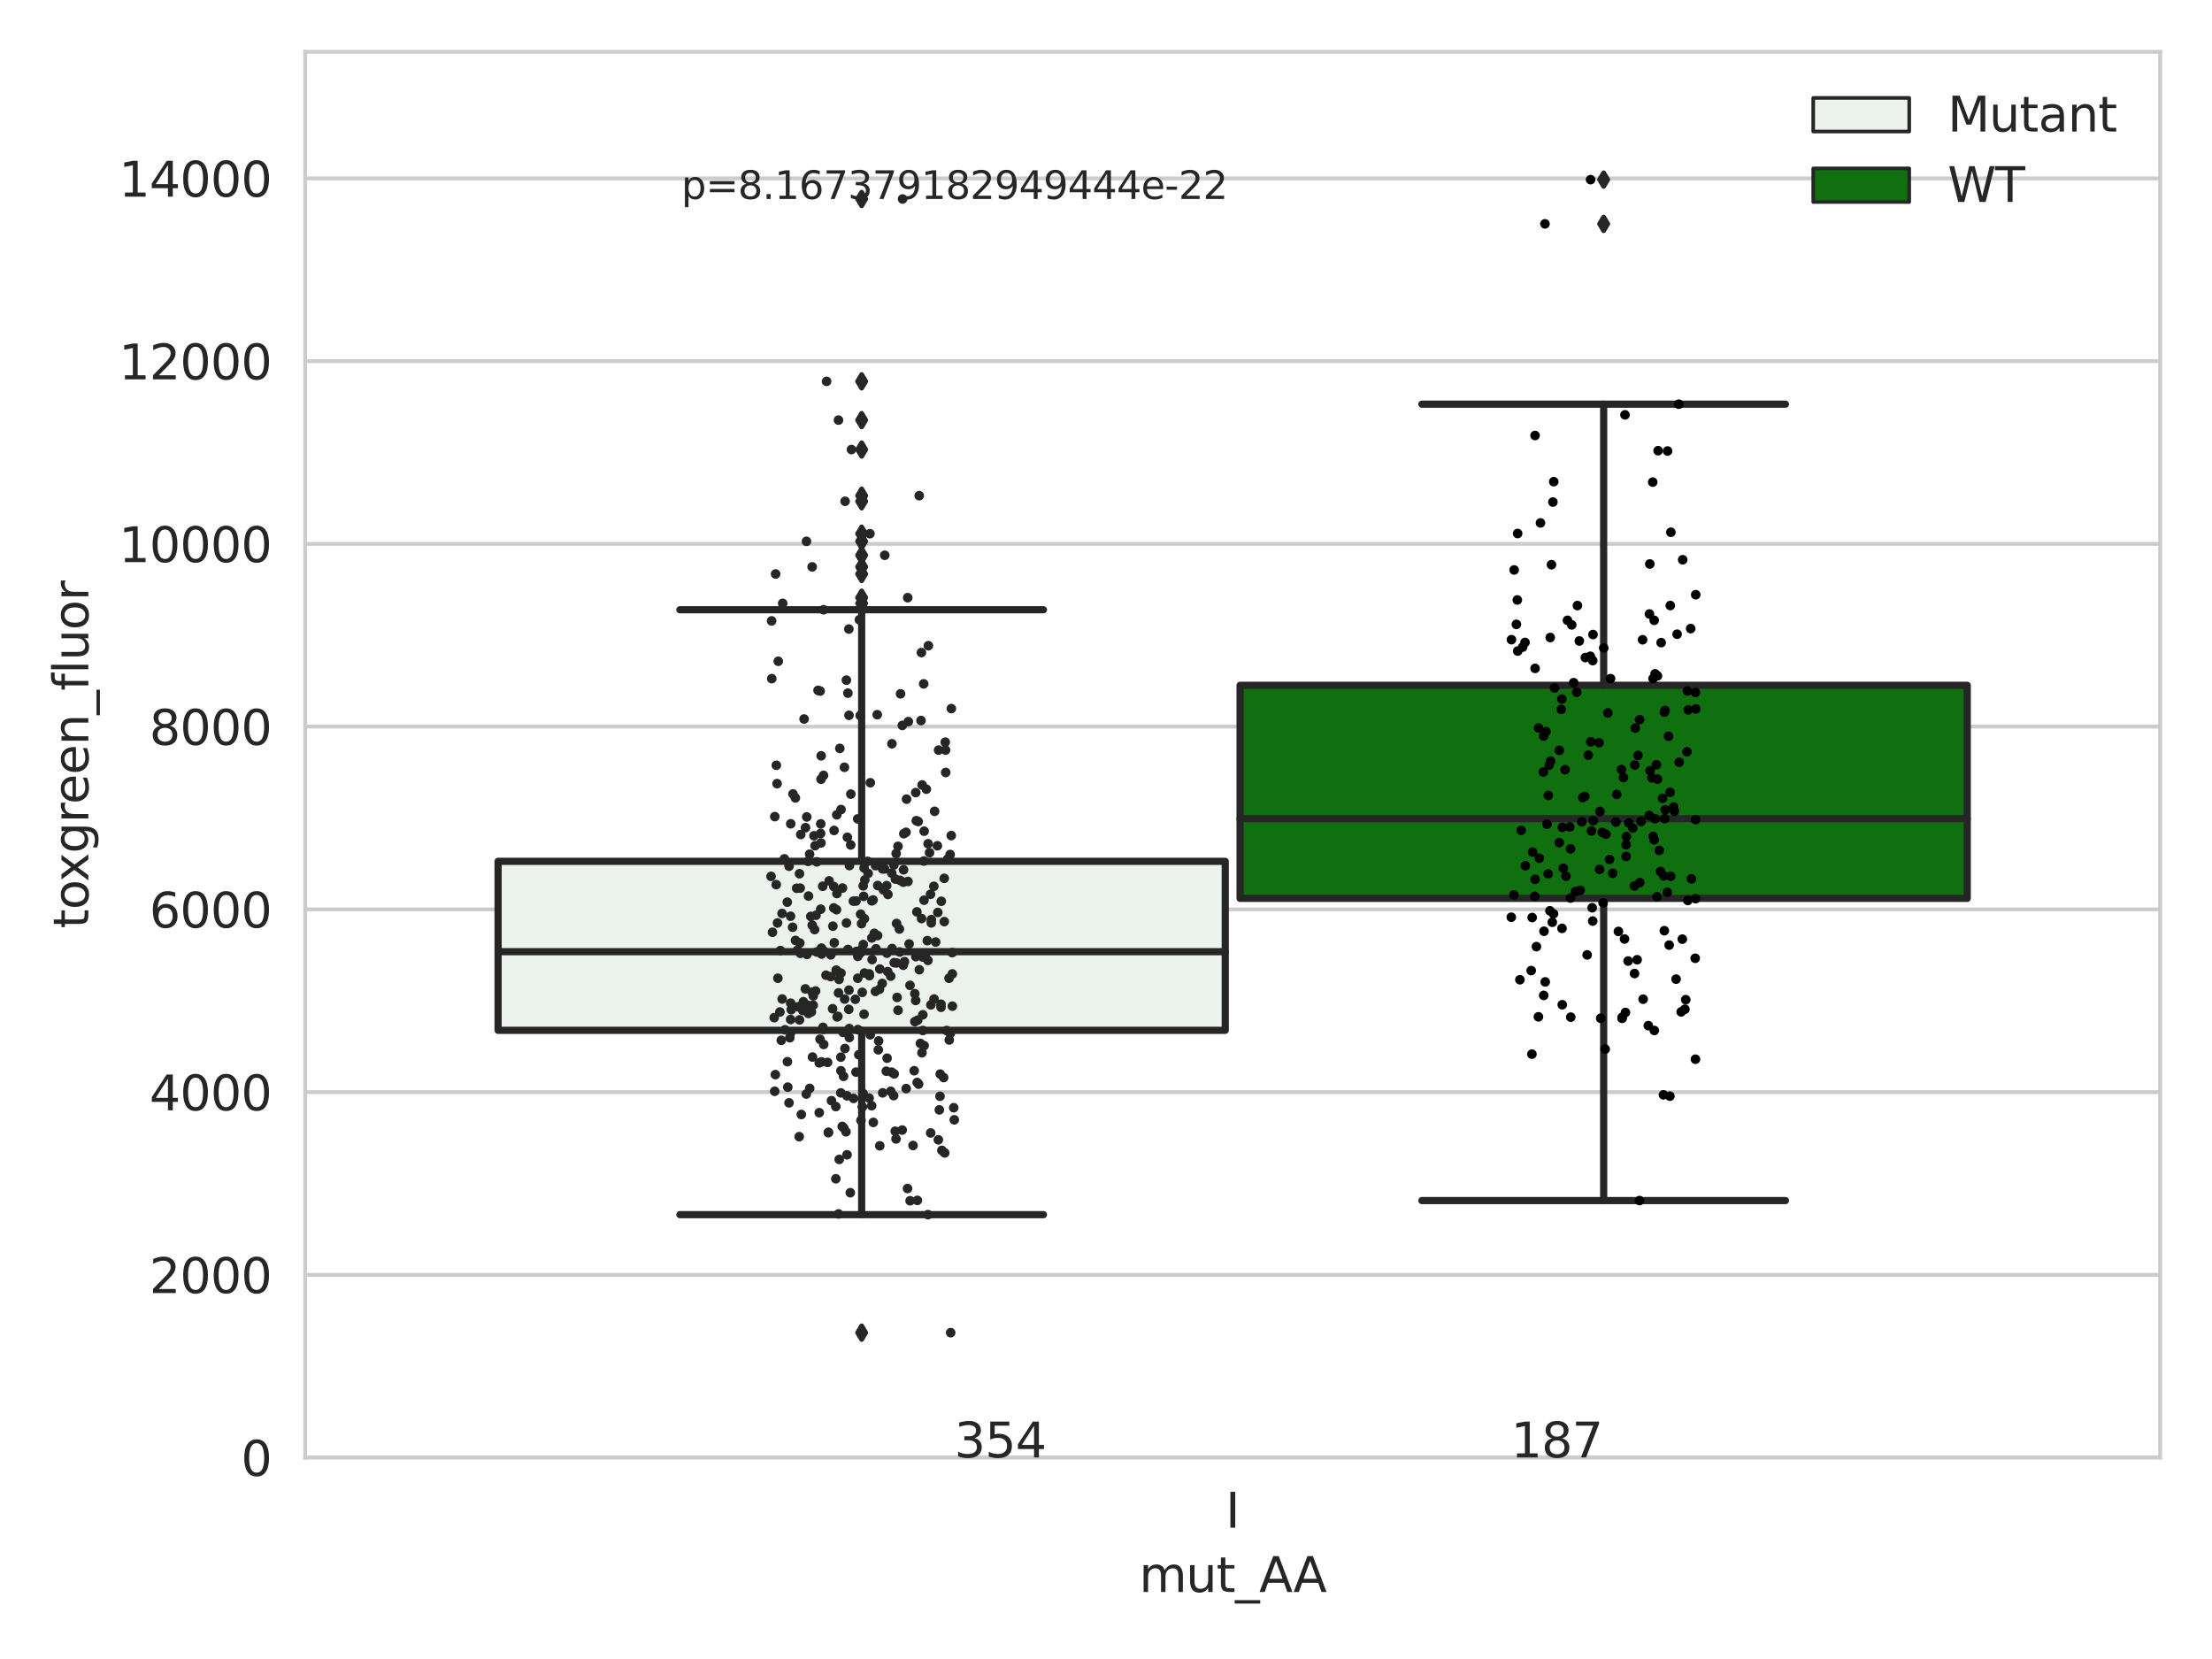 <?xml version="1.0" encoding="utf-8" standalone="no"?>
<!DOCTYPE svg PUBLIC "-//W3C//DTD SVG 1.1//EN"
  "http://www.w3.org/Graphics/SVG/1.1/DTD/svg11.dtd">
<svg xmlns:xlink="http://www.w3.org/1999/xlink" width="460.8pt" height="345.6pt" viewBox="0 0 460.8 345.6" xmlns="http://www.w3.org/2000/svg" version="1.1">
 <defs>
  <style type="text/css">*{stroke-linejoin: round; stroke-linecap: butt}</style>
 </defs>
 <g id="figure_1">
  <g id="patch_1">
   <path d="M 0 345.6 
L 460.8 345.6 
L 460.8 0 
L 0 0 
z
" style="fill: #ffffff"/>
  </g>
  <g id="axes_1">
   <g id="patch_2">
    <path d="M 63.571 303.64 
L 450 303.64 
L 450 10.8 
L 63.571 10.8 
z
" style="fill: #ffffff"/>
   </g>
   <g id="matplotlib.axis_1">
    <g id="xtick_1">
     <g id="text_1">
      <!-- I -->
      <g style="fill: #262626" transform="translate(255.311 318.238)scale(0.1 -0.1)">
       <defs>
        <path id="DejaVuSans-49" d="M 628 4666 
L 1259 4666 
L 1259 0 
L 628 0 
L 628 4666 
z
" transform="scale(0.016)"/>
       </defs>
       <use xlink:href="#DejaVuSans-49"/>
      </g>
     </g>
    </g>
    <g id="text_2">
     <!-- mut_AA -->
     <g style="fill: #262626" transform="translate(237.308 331.638)scale(0.1 -0.1)">
      <defs>
       <path id="DejaVuSans-6d" d="M 3328 2828 
Q 3544 3216 3844 3400 
Q 4144 3584 4550 3584 
Q 5097 3584 5394 3201 
Q 5691 2819 5691 2113 
L 5691 0 
L 5113 0 
L 5113 2094 
Q 5113 2597 4934 2840 
Q 4756 3084 4391 3084 
Q 3944 3084 3684 2787 
Q 3425 2491 3425 1978 
L 3425 0 
L 2847 0 
L 2847 2094 
Q 2847 2600 2669 2842 
Q 2491 3084 2119 3084 
Q 1678 3084 1418 2786 
Q 1159 2488 1159 1978 
L 1159 0 
L 581 0 
L 581 3500 
L 1159 3500 
L 1159 2956 
Q 1356 3278 1631 3431 
Q 1906 3584 2284 3584 
Q 2666 3584 2933 3390 
Q 3200 3197 3328 2828 
z
" transform="scale(0.016)"/>
       <path id="DejaVuSans-75" d="M 544 1381 
L 544 3500 
L 1119 3500 
L 1119 1403 
Q 1119 906 1312 657 
Q 1506 409 1894 409 
Q 2359 409 2629 706 
Q 2900 1003 2900 1516 
L 2900 3500 
L 3475 3500 
L 3475 0 
L 2900 0 
L 2900 538 
Q 2691 219 2414 64 
Q 2138 -91 1772 -91 
Q 1169 -91 856 284 
Q 544 659 544 1381 
z
M 1991 3584 
L 1991 3584 
z
" transform="scale(0.016)"/>
       <path id="DejaVuSans-74" d="M 1172 4494 
L 1172 3500 
L 2356 3500 
L 2356 3053 
L 1172 3053 
L 1172 1153 
Q 1172 725 1289 603 
Q 1406 481 1766 481 
L 2356 481 
L 2356 0 
L 1766 0 
Q 1100 0 847 248 
Q 594 497 594 1153 
L 594 3053 
L 172 3053 
L 172 3500 
L 594 3500 
L 594 4494 
L 1172 4494 
z
" transform="scale(0.016)"/>
       <path id="DejaVuSans-5f" d="M 3263 -1063 
L 3263 -1509 
L -63 -1509 
L -63 -1063 
L 3263 -1063 
z
" transform="scale(0.016)"/>
       <path id="DejaVuSans-41" d="M 2188 4044 
L 1331 1722 
L 3047 1722 
L 2188 4044 
z
M 1831 4666 
L 2547 4666 
L 4325 0 
L 3669 0 
L 3244 1197 
L 1141 1197 
L 716 0 
L 50 0 
L 1831 4666 
z
" transform="scale(0.016)"/>
      </defs>
      <use xlink:href="#DejaVuSans-6d"/>
      <use xlink:href="#DejaVuSans-75" x="97.412"/>
      <use xlink:href="#DejaVuSans-74" x="160.791"/>
      <use xlink:href="#DejaVuSans-5f" x="200"/>
      <use xlink:href="#DejaVuSans-41" x="250"/>
      <use xlink:href="#DejaVuSans-41" x="321.158"/>
     </g>
    </g>
   </g>
   <g id="matplotlib.axis_2">
    <g id="ytick_1">
     <g id="line2d_1">
      <path d="M 63.571 303.64 
L 450 303.64 
" clip-path="url(#p4b91a25b8d)" style="fill: none; stroke: #cccccc; stroke-width: 0.8; stroke-linecap: round"/>
     </g>
     <g id="text_3">
      <!-- 0 -->
      <g style="fill: #262626" transform="translate(50.209 307.439)scale(0.1 -0.1)">
       <defs>
        <path id="DejaVuSans-30" d="M 2034 4250 
Q 1547 4250 1301 3770 
Q 1056 3291 1056 2328 
Q 1056 1369 1301 889 
Q 1547 409 2034 409 
Q 2525 409 2770 889 
Q 3016 1369 3016 2328 
Q 3016 3291 2770 3770 
Q 2525 4250 2034 4250 
z
M 2034 4750 
Q 2819 4750 3233 4129 
Q 3647 3509 3647 2328 
Q 3647 1150 3233 529 
Q 2819 -91 2034 -91 
Q 1250 -91 836 529 
Q 422 1150 422 2328 
Q 422 3509 836 4129 
Q 1250 4750 2034 4750 
z
" transform="scale(0.016)"/>
       </defs>
       <use xlink:href="#DejaVuSans-30"/>
      </g>
     </g>
    </g>
    <g id="ytick_2">
     <g id="line2d_2">
      <path d="M 63.571 265.572 
L 450 265.572 
" clip-path="url(#p4b91a25b8d)" style="fill: none; stroke: #cccccc; stroke-width: 0.8; stroke-linecap: round"/>
     </g>
     <g id="text_4">
      <!-- 2000 -->
      <g style="fill: #262626" transform="translate(31.121 269.371)scale(0.1 -0.1)">
       <defs>
        <path id="DejaVuSans-32" d="M 1228 531 
L 3431 531 
L 3431 0 
L 469 0 
L 469 531 
Q 828 903 1448 1529 
Q 2069 2156 2228 2338 
Q 2531 2678 2651 2914 
Q 2772 3150 2772 3378 
Q 2772 3750 2511 3984 
Q 2250 4219 1831 4219 
Q 1534 4219 1204 4116 
Q 875 4013 500 3803 
L 500 4441 
Q 881 4594 1212 4672 
Q 1544 4750 1819 4750 
Q 2544 4750 2975 4387 
Q 3406 4025 3406 3419 
Q 3406 3131 3298 2873 
Q 3191 2616 2906 2266 
Q 2828 2175 2409 1742 
Q 1991 1309 1228 531 
z
" transform="scale(0.016)"/>
       </defs>
       <use xlink:href="#DejaVuSans-32"/>
       <use xlink:href="#DejaVuSans-30" x="63.623"/>
       <use xlink:href="#DejaVuSans-30" x="127.246"/>
       <use xlink:href="#DejaVuSans-30" x="190.869"/>
      </g>
     </g>
    </g>
    <g id="ytick_3">
     <g id="line2d_3">
      <path d="M 63.571 227.504 
L 450 227.504 
" clip-path="url(#p4b91a25b8d)" style="fill: none; stroke: #cccccc; stroke-width: 0.8; stroke-linecap: round"/>
     </g>
     <g id="text_5">
      <!-- 4000 -->
      <g style="fill: #262626" transform="translate(31.121 231.303)scale(0.1 -0.1)">
       <defs>
        <path id="DejaVuSans-34" d="M 2419 4116 
L 825 1625 
L 2419 1625 
L 2419 4116 
z
M 2253 4666 
L 3047 4666 
L 3047 1625 
L 3713 1625 
L 3713 1100 
L 3047 1100 
L 3047 0 
L 2419 0 
L 2419 1100 
L 313 1100 
L 313 1709 
L 2253 4666 
z
" transform="scale(0.016)"/>
       </defs>
       <use xlink:href="#DejaVuSans-34"/>
       <use xlink:href="#DejaVuSans-30" x="63.623"/>
       <use xlink:href="#DejaVuSans-30" x="127.246"/>
       <use xlink:href="#DejaVuSans-30" x="190.869"/>
      </g>
     </g>
    </g>
    <g id="ytick_4">
     <g id="line2d_4">
      <path d="M 63.571 189.436 
L 450 189.436 
" clip-path="url(#p4b91a25b8d)" style="fill: none; stroke: #cccccc; stroke-width: 0.8; stroke-linecap: round"/>
     </g>
     <g id="text_6">
      <!-- 6000 -->
      <g style="fill: #262626" transform="translate(31.121 193.235)scale(0.1 -0.1)">
       <defs>
        <path id="DejaVuSans-36" d="M 2113 2584 
Q 1688 2584 1439 2293 
Q 1191 2003 1191 1497 
Q 1191 994 1439 701 
Q 1688 409 2113 409 
Q 2538 409 2786 701 
Q 3034 994 3034 1497 
Q 3034 2003 2786 2293 
Q 2538 2584 2113 2584 
z
M 3366 4563 
L 3366 3988 
Q 3128 4100 2886 4159 
Q 2644 4219 2406 4219 
Q 1781 4219 1451 3797 
Q 1122 3375 1075 2522 
Q 1259 2794 1537 2939 
Q 1816 3084 2150 3084 
Q 2853 3084 3261 2657 
Q 3669 2231 3669 1497 
Q 3669 778 3244 343 
Q 2819 -91 2113 -91 
Q 1303 -91 875 529 
Q 447 1150 447 2328 
Q 447 3434 972 4092 
Q 1497 4750 2381 4750 
Q 2619 4750 2861 4703 
Q 3103 4656 3366 4563 
z
" transform="scale(0.016)"/>
       </defs>
       <use xlink:href="#DejaVuSans-36"/>
       <use xlink:href="#DejaVuSans-30" x="63.623"/>
       <use xlink:href="#DejaVuSans-30" x="127.246"/>
       <use xlink:href="#DejaVuSans-30" x="190.869"/>
      </g>
     </g>
    </g>
    <g id="ytick_5">
     <g id="line2d_5">
      <path d="M 63.571 151.368 
L 450 151.368 
" clip-path="url(#p4b91a25b8d)" style="fill: none; stroke: #cccccc; stroke-width: 0.8; stroke-linecap: round"/>
     </g>
     <g id="text_7">
      <!-- 8000 -->
      <g style="fill: #262626" transform="translate(31.121 155.167)scale(0.1 -0.1)">
       <defs>
        <path id="DejaVuSans-38" d="M 2034 2216 
Q 1584 2216 1326 1975 
Q 1069 1734 1069 1313 
Q 1069 891 1326 650 
Q 1584 409 2034 409 
Q 2484 409 2743 651 
Q 3003 894 3003 1313 
Q 3003 1734 2745 1975 
Q 2488 2216 2034 2216 
z
M 1403 2484 
Q 997 2584 770 2862 
Q 544 3141 544 3541 
Q 544 4100 942 4425 
Q 1341 4750 2034 4750 
Q 2731 4750 3128 4425 
Q 3525 4100 3525 3541 
Q 3525 3141 3298 2862 
Q 3072 2584 2669 2484 
Q 3125 2378 3379 2068 
Q 3634 1759 3634 1313 
Q 3634 634 3220 271 
Q 2806 -91 2034 -91 
Q 1263 -91 848 271 
Q 434 634 434 1313 
Q 434 1759 690 2068 
Q 947 2378 1403 2484 
z
M 1172 3481 
Q 1172 3119 1398 2916 
Q 1625 2713 2034 2713 
Q 2441 2713 2670 2916 
Q 2900 3119 2900 3481 
Q 2900 3844 2670 4047 
Q 2441 4250 2034 4250 
Q 1625 4250 1398 4047 
Q 1172 3844 1172 3481 
z
" transform="scale(0.016)"/>
       </defs>
       <use xlink:href="#DejaVuSans-38"/>
       <use xlink:href="#DejaVuSans-30" x="63.623"/>
       <use xlink:href="#DejaVuSans-30" x="127.246"/>
       <use xlink:href="#DejaVuSans-30" x="190.869"/>
      </g>
     </g>
    </g>
    <g id="ytick_6">
     <g id="line2d_6">
      <path d="M 63.571 113.299 
L 450 113.299 
" clip-path="url(#p4b91a25b8d)" style="fill: none; stroke: #cccccc; stroke-width: 0.8; stroke-linecap: round"/>
     </g>
     <g id="text_8">
      <!-- 10000 -->
      <g style="fill: #262626" transform="translate(24.759 117.099)scale(0.1 -0.1)">
       <defs>
        <path id="DejaVuSans-31" d="M 794 531 
L 1825 531 
L 1825 4091 
L 703 3866 
L 703 4441 
L 1819 4666 
L 2450 4666 
L 2450 531 
L 3481 531 
L 3481 0 
L 794 0 
L 794 531 
z
" transform="scale(0.016)"/>
       </defs>
       <use xlink:href="#DejaVuSans-31"/>
       <use xlink:href="#DejaVuSans-30" x="63.623"/>
       <use xlink:href="#DejaVuSans-30" x="127.246"/>
       <use xlink:href="#DejaVuSans-30" x="190.869"/>
       <use xlink:href="#DejaVuSans-30" x="254.492"/>
      </g>
     </g>
    </g>
    <g id="ytick_7">
     <g id="line2d_7">
      <path d="M 63.571 75.231 
L 450 75.231 
" clip-path="url(#p4b91a25b8d)" style="fill: none; stroke: #cccccc; stroke-width: 0.8; stroke-linecap: round"/>
     </g>
     <g id="text_9">
      <!-- 12000 -->
      <g style="fill: #262626" transform="translate(24.759 79.03)scale(0.1 -0.1)">
       <use xlink:href="#DejaVuSans-31"/>
       <use xlink:href="#DejaVuSans-32" x="63.623"/>
       <use xlink:href="#DejaVuSans-30" x="127.246"/>
       <use xlink:href="#DejaVuSans-30" x="190.869"/>
       <use xlink:href="#DejaVuSans-30" x="254.492"/>
      </g>
     </g>
    </g>
    <g id="ytick_8">
     <g id="line2d_8">
      <path d="M 63.571 37.163 
L 450 37.163 
" clip-path="url(#p4b91a25b8d)" style="fill: none; stroke: #cccccc; stroke-width: 0.8; stroke-linecap: round"/>
     </g>
     <g id="text_10">
      <!-- 14000 -->
      <g style="fill: #262626" transform="translate(24.759 40.962)scale(0.1 -0.1)">
       <use xlink:href="#DejaVuSans-31"/>
       <use xlink:href="#DejaVuSans-34" x="63.623"/>
       <use xlink:href="#DejaVuSans-30" x="127.246"/>
       <use xlink:href="#DejaVuSans-30" x="190.869"/>
       <use xlink:href="#DejaVuSans-30" x="254.492"/>
      </g>
     </g>
    </g>
    <g id="text_11">
     <!-- toxgreen_fluor -->
     <g style="fill: #262626" transform="translate(18.401 193.415)rotate(-90)scale(0.1 -0.1)">
      <defs>
       <path id="DejaVuSans-6f" d="M 1959 3097 
Q 1497 3097 1228 2736 
Q 959 2375 959 1747 
Q 959 1119 1226 758 
Q 1494 397 1959 397 
Q 2419 397 2687 759 
Q 2956 1122 2956 1747 
Q 2956 2369 2687 2733 
Q 2419 3097 1959 3097 
z
M 1959 3584 
Q 2709 3584 3137 3096 
Q 3566 2609 3566 1747 
Q 3566 888 3137 398 
Q 2709 -91 1959 -91 
Q 1206 -91 779 398 
Q 353 888 353 1747 
Q 353 2609 779 3096 
Q 1206 3584 1959 3584 
z
" transform="scale(0.016)"/>
       <path id="DejaVuSans-78" d="M 3513 3500 
L 2247 1797 
L 3578 0 
L 2900 0 
L 1881 1375 
L 863 0 
L 184 0 
L 1544 1831 
L 300 3500 
L 978 3500 
L 1906 2253 
L 2834 3500 
L 3513 3500 
z
" transform="scale(0.016)"/>
       <path id="DejaVuSans-67" d="M 2906 1791 
Q 2906 2416 2648 2759 
Q 2391 3103 1925 3103 
Q 1463 3103 1205 2759 
Q 947 2416 947 1791 
Q 947 1169 1205 825 
Q 1463 481 1925 481 
Q 2391 481 2648 825 
Q 2906 1169 2906 1791 
z
M 3481 434 
Q 3481 -459 3084 -895 
Q 2688 -1331 1869 -1331 
Q 1566 -1331 1297 -1286 
Q 1028 -1241 775 -1147 
L 775 -588 
Q 1028 -725 1275 -790 
Q 1522 -856 1778 -856 
Q 2344 -856 2625 -561 
Q 2906 -266 2906 331 
L 2906 616 
Q 2728 306 2450 153 
Q 2172 0 1784 0 
Q 1141 0 747 490 
Q 353 981 353 1791 
Q 353 2603 747 3093 
Q 1141 3584 1784 3584 
Q 2172 3584 2450 3431 
Q 2728 3278 2906 2969 
L 2906 3500 
L 3481 3500 
L 3481 434 
z
" transform="scale(0.016)"/>
       <path id="DejaVuSans-72" d="M 2631 2963 
Q 2534 3019 2420 3045 
Q 2306 3072 2169 3072 
Q 1681 3072 1420 2755 
Q 1159 2438 1159 1844 
L 1159 0 
L 581 0 
L 581 3500 
L 1159 3500 
L 1159 2956 
Q 1341 3275 1631 3429 
Q 1922 3584 2338 3584 
Q 2397 3584 2469 3576 
Q 2541 3569 2628 3553 
L 2631 2963 
z
" transform="scale(0.016)"/>
       <path id="DejaVuSans-65" d="M 3597 1894 
L 3597 1613 
L 953 1613 
Q 991 1019 1311 708 
Q 1631 397 2203 397 
Q 2534 397 2845 478 
Q 3156 559 3463 722 
L 3463 178 
Q 3153 47 2828 -22 
Q 2503 -91 2169 -91 
Q 1331 -91 842 396 
Q 353 884 353 1716 
Q 353 2575 817 3079 
Q 1281 3584 2069 3584 
Q 2775 3584 3186 3129 
Q 3597 2675 3597 1894 
z
M 3022 2063 
Q 3016 2534 2758 2815 
Q 2500 3097 2075 3097 
Q 1594 3097 1305 2825 
Q 1016 2553 972 2059 
L 3022 2063 
z
" transform="scale(0.016)"/>
       <path id="DejaVuSans-6e" d="M 3513 2113 
L 3513 0 
L 2938 0 
L 2938 2094 
Q 2938 2591 2744 2837 
Q 2550 3084 2163 3084 
Q 1697 3084 1428 2787 
Q 1159 2491 1159 1978 
L 1159 0 
L 581 0 
L 581 3500 
L 1159 3500 
L 1159 2956 
Q 1366 3272 1645 3428 
Q 1925 3584 2291 3584 
Q 2894 3584 3203 3211 
Q 3513 2838 3513 2113 
z
" transform="scale(0.016)"/>
       <path id="DejaVuSans-66" d="M 2375 4863 
L 2375 4384 
L 1825 4384 
Q 1516 4384 1395 4259 
Q 1275 4134 1275 3809 
L 1275 3500 
L 2222 3500 
L 2222 3053 
L 1275 3053 
L 1275 0 
L 697 0 
L 697 3053 
L 147 3053 
L 147 3500 
L 697 3500 
L 697 3744 
Q 697 4328 969 4595 
Q 1241 4863 1831 4863 
L 2375 4863 
z
" transform="scale(0.016)"/>
       <path id="DejaVuSans-6c" d="M 603 4863 
L 1178 4863 
L 1178 0 
L 603 0 
L 603 4863 
z
" transform="scale(0.016)"/>
      </defs>
      <use xlink:href="#DejaVuSans-74"/>
      <use xlink:href="#DejaVuSans-6f" x="39.209"/>
      <use xlink:href="#DejaVuSans-78" x="97.266"/>
      <use xlink:href="#DejaVuSans-67" x="156.445"/>
      <use xlink:href="#DejaVuSans-72" x="219.922"/>
      <use xlink:href="#DejaVuSans-65" x="258.785"/>
      <use xlink:href="#DejaVuSans-65" x="320.309"/>
      <use xlink:href="#DejaVuSans-6e" x="381.832"/>
      <use xlink:href="#DejaVuSans-5f" x="445.211"/>
      <use xlink:href="#DejaVuSans-66" x="495.211"/>
      <use xlink:href="#DejaVuSans-6c" x="530.416"/>
      <use xlink:href="#DejaVuSans-75" x="558.199"/>
      <use xlink:href="#DejaVuSans-6f" x="621.578"/>
      <use xlink:href="#DejaVuSans-72" x="682.76"/>
     </g>
    </g>
   </g>
   <g id="patch_3">
    <path d="M 103.76 214.634 
L 255.24 214.634 
L 255.24 179.435 
L 103.76 179.435 
L 103.76 214.634 
z
" clip-path="url(#p4b91a25b8d)" style="fill: #ecf2ec; stroke: #262626; stroke-width: 1.5; stroke-linejoin: miter"/>
   </g>
   <g id="patch_4">
    <path d="M 258.331 187.146 
L 409.811 187.146 
L 409.811 142.761 
L 258.331 142.761 
L 258.331 187.146 
z
" clip-path="url(#p4b91a25b8d)" style="fill: #107010; stroke: #262626; stroke-width: 1.5; stroke-linejoin: miter"/>
   </g>
   <g id="patch_5">
    <path d="M 256.786 303.64 
L 256.786 303.64 
L 256.786 303.64 
L 256.786 303.64 
z
" clip-path="url(#p4b91a25b8d)" style="fill: #ecf2ec; stroke: #262626; stroke-width: 0.75; stroke-linejoin: miter"/>
   </g>
   <g id="patch_6">
    <path d="M 256.786 303.64 
L 256.786 303.64 
L 256.786 303.64 
L 256.786 303.64 
z
" clip-path="url(#p4b91a25b8d)" style="fill: #107010; stroke: #262626; stroke-width: 0.75; stroke-linejoin: miter"/>
   </g>
   <g id="PathCollection_1"/>
   <g id="PathCollection_2"/>
   <g id="line2d_9">
    <path d="M 179.5 214.634 
L 179.5 253.036 
" clip-path="url(#p4b91a25b8d)" style="fill: none; stroke: #262626; stroke-width: 1.5; stroke-linecap: round"/>
   </g>
   <g id="line2d_10">
    <path d="M 179.5 179.435 
L 179.5 127.025 
" clip-path="url(#p4b91a25b8d)" style="fill: none; stroke: #262626; stroke-width: 1.5; stroke-linecap: round"/>
   </g>
   <g id="line2d_11">
    <path d="M 141.63 253.036 
L 217.37 253.036 
" clip-path="url(#p4b91a25b8d)" style="fill: none; stroke: #262626; stroke-width: 1.5; stroke-linecap: round"/>
   </g>
   <g id="line2d_12">
    <path d="M 141.63 127.025 
L 217.37 127.025 
" clip-path="url(#p4b91a25b8d)" style="fill: none; stroke: #262626; stroke-width: 1.5; stroke-linecap: round"/>
   </g>
   <g id="line2d_13">
    <defs>
     <path id="me6777ac018" d="M -0 1.414 
L 0.849 0 
L 0 -1.414 
L -0.849 -0 
z
" style="stroke: #262626; stroke-linejoin: miter"/>
    </defs>
    <g clip-path="url(#p4b91a25b8d)">
     <use xlink:href="#me6777ac018" x="179.5" y="277.617" style="fill: #262626; stroke: #262626; stroke-linejoin: miter"/>
     <use xlink:href="#me6777ac018" x="179.5" y="93.651" style="fill: #262626; stroke: #262626; stroke-linejoin: miter"/>
     <use xlink:href="#me6777ac018" x="179.5" y="125.692" style="fill: #262626; stroke: #262626; stroke-linejoin: miter"/>
     <use xlink:href="#me6777ac018" x="179.5" y="79.443" style="fill: #262626; stroke: #262626; stroke-linejoin: miter"/>
     <use xlink:href="#me6777ac018" x="179.5" y="103.258" style="fill: #262626; stroke: #262626; stroke-linejoin: miter"/>
     <use xlink:href="#me6777ac018" x="179.5" y="41.45" style="fill: #262626; stroke: #262626; stroke-linejoin: miter"/>
     <use xlink:href="#me6777ac018" x="179.5" y="111.182" style="fill: #262626; stroke: #262626; stroke-linejoin: miter"/>
     <use xlink:href="#me6777ac018" x="179.5" y="104.426" style="fill: #262626; stroke: #262626; stroke-linejoin: miter"/>
     <use xlink:href="#me6777ac018" x="179.5" y="112.773" style="fill: #262626; stroke: #262626; stroke-linejoin: miter"/>
     <use xlink:href="#me6777ac018" x="179.5" y="124.508" style="fill: #262626; stroke: #262626; stroke-linejoin: miter"/>
     <use xlink:href="#me6777ac018" x="179.5" y="115.672" style="fill: #262626; stroke: #262626; stroke-linejoin: miter"/>
     <use xlink:href="#me6777ac018" x="179.5" y="118.087" style="fill: #262626; stroke: #262626; stroke-linejoin: miter"/>
     <use xlink:href="#me6777ac018" x="179.5" y="119.569" style="fill: #262626; stroke: #262626; stroke-linejoin: miter"/>
     <use xlink:href="#me6777ac018" x="179.5" y="87.513" style="fill: #262626; stroke: #262626; stroke-linejoin: miter"/>
    </g>
   </g>
   <g id="line2d_14">
    <path d="M 334.071 187.146 
L 334.071 250.102 
" clip-path="url(#p4b91a25b8d)" style="fill: none; stroke: #262626; stroke-width: 1.5; stroke-linecap: round"/>
   </g>
   <g id="line2d_15">
    <path d="M 334.071 142.761 
L 334.071 84.199 
" clip-path="url(#p4b91a25b8d)" style="fill: none; stroke: #262626; stroke-width: 1.5; stroke-linecap: round"/>
   </g>
   <g id="line2d_16">
    <path d="M 296.201 250.102 
L 371.941 250.102 
" clip-path="url(#p4b91a25b8d)" style="fill: none; stroke: #262626; stroke-width: 1.5; stroke-linecap: round"/>
   </g>
   <g id="line2d_17">
    <path d="M 296.201 84.199 
L 371.941 84.199 
" clip-path="url(#p4b91a25b8d)" style="fill: none; stroke: #262626; stroke-width: 1.5; stroke-linecap: round"/>
   </g>
   <g id="line2d_18">
    <g clip-path="url(#p4b91a25b8d)">
     <use xlink:href="#me6777ac018" x="334.071" y="37.422" style="fill: #262626; stroke: #262626; stroke-linejoin: miter"/>
     <use xlink:href="#me6777ac018" x="334.071" y="46.637" style="fill: #262626; stroke: #262626; stroke-linejoin: miter"/>
    </g>
   </g>
   <g id="line2d_19">
    <path d="M 103.76 198.254 
L 255.24 198.254 
" clip-path="url(#p4b91a25b8d)" style="fill: none; stroke: #262626; stroke-width: 1.5; stroke-linecap: round"/>
   </g>
   <g id="line2d_20">
    <path d="M 258.331 170.546 
L 409.811 170.546 
" clip-path="url(#p4b91a25b8d)" style="fill: none; stroke: #262626; stroke-width: 1.5; stroke-linecap: round"/>
   </g>
   <g id="patch_7">
    <path d="M 63.571 303.64 
L 63.571 10.8 
" style="fill: none; stroke: #cccccc; stroke-width: 0.8; stroke-linejoin: miter; stroke-linecap: square"/>
   </g>
   <g id="patch_8">
    <path d="M 450 303.64 
L 450 10.8 
" style="fill: none; stroke: #cccccc; stroke-width: 0.8; stroke-linejoin: miter; stroke-linecap: square"/>
   </g>
   <g id="patch_9">
    <path d="M 63.571 303.64 
L 450 303.64 
" style="fill: none; stroke: #cccccc; stroke-width: 0.8; stroke-linejoin: miter; stroke-linecap: square"/>
   </g>
   <g id="patch_10">
    <path d="M 63.571 10.8 
L 450 10.8 
" style="fill: none; stroke: #cccccc; stroke-width: 0.8; stroke-linejoin: miter; stroke-linecap: square"/>
   </g>
   <g id="PathCollection_3">
    <defs>
     <path id="C0_0_8eb87978f5" d="M 0 1 
C 0.265 1 0.52 0.895 0.707 0.707 
C 0.895 0.52 1 0.265 1 -0 
C 1 -0.265 0.895 -0.52 0.707 -0.707 
C 0.52 -0.895 0.265 -1 0 -1 
C -0.265 -1 -0.52 -0.895 -0.707 -0.707 
C -0.895 -0.52 -1 -0.265 -1 0 
C -1 0.265 -0.895 0.52 -0.707 0.707 
C -0.52 0.895 -0.265 1 0 1 
z
"/>
    </defs>
    <g clip-path="url(#p4b91a25b8d)">
     <use xlink:href="#C0_0_8eb87978f5" x="177.248" y="165.427" style="fill: #262626"/>
    </g>
    <g clip-path="url(#p4b91a25b8d)">
     <use xlink:href="#C0_0_8eb87978f5" x="197.933" y="178.011" style="fill: #262626"/>
    </g>
    <g clip-path="url(#p4b91a25b8d)">
     <use xlink:href="#C0_0_8eb87978f5" x="167.505" y="149.782" style="fill: #262626"/>
    </g>
    <g clip-path="url(#p4b91a25b8d)">
     <use xlink:href="#C0_0_8eb87978f5" x="167.357" y="208.669" style="fill: #262626"/>
    </g>
    <g clip-path="url(#p4b91a25b8d)">
     <use xlink:href="#C0_0_8eb87978f5" x="184.265" y="181.011" style="fill: #262626"/>
    </g>
    <g clip-path="url(#p4b91a25b8d)">
     <use xlink:href="#C0_0_8eb87978f5" x="192.423" y="142.46" style="fill: #262626"/>
    </g>
    <g clip-path="url(#p4b91a25b8d)">
     <use xlink:href="#C0_0_8eb87978f5" x="164.032" y="221.172" style="fill: #262626"/>
    </g>
    <g clip-path="url(#p4b91a25b8d)">
     <use xlink:href="#C0_0_8eb87978f5" x="162.13" y="137.753" style="fill: #262626"/>
    </g>
    <g clip-path="url(#p4b91a25b8d)">
     <use xlink:href="#C0_0_8eb87978f5" x="180.739" y="179.432" style="fill: #262626"/>
    </g>
    <g clip-path="url(#p4b91a25b8d)">
     <use xlink:href="#C0_0_8eb87978f5" x="164.369" y="229.742" style="fill: #262626"/>
    </g>
    <g clip-path="url(#p4b91a25b8d)">
     <use xlink:href="#C0_0_8eb87978f5" x="174.366" y="202.303" style="fill: #262626"/>
    </g>
    <g clip-path="url(#p4b91a25b8d)">
     <use xlink:href="#C0_0_8eb87978f5" x="171.02" y="175.601" style="fill: #262626"/>
    </g>
    <g clip-path="url(#p4b91a25b8d)">
     <use xlink:href="#C0_0_8eb87978f5" x="181.083" y="202.881" style="fill: #262626"/>
    </g>
    <g clip-path="url(#p4b91a25b8d)">
     <use xlink:href="#C0_0_8eb87978f5" x="172.071" y="203.15" style="fill: #262626"/>
    </g>
    <g clip-path="url(#p4b91a25b8d)">
     <use xlink:href="#C0_0_8eb87978f5" x="187.503" y="183.392" style="fill: #262626"/>
    </g>
    <g clip-path="url(#p4b91a25b8d)">
     <use xlink:href="#C0_0_8eb87978f5" x="176.928" y="216.137" style="fill: #262626"/>
    </g>
    <g clip-path="url(#p4b91a25b8d)">
     <use xlink:href="#C0_0_8eb87978f5" x="194.694" y="169.013" style="fill: #262626"/>
    </g>
    <g clip-path="url(#p4b91a25b8d)">
     <use xlink:href="#C0_0_8eb87978f5" x="179.652" y="230.587" style="fill: #262626"/>
    </g>
    <g clip-path="url(#p4b91a25b8d)">
     <use xlink:href="#C0_0_8eb87978f5" x="191.971" y="191.347" style="fill: #262626"/>
    </g>
    <g clip-path="url(#p4b91a25b8d)">
     <use xlink:href="#C0_0_8eb87978f5" x="197.746" y="216.647" style="fill: #262626"/>
    </g>
    <g clip-path="url(#p4b91a25b8d)">
     <use xlink:href="#C0_0_8eb87978f5" x="173.043" y="203.443" style="fill: #262626"/>
    </g>
    <g clip-path="url(#p4b91a25b8d)">
     <use xlink:href="#C0_0_8eb87978f5" x="177.771" y="187.725" style="fill: #262626"/>
    </g>
    <g clip-path="url(#p4b91a25b8d)">
     <use xlink:href="#C0_0_8eb87978f5" x="190.781" y="199.286" style="fill: #262626"/>
    </g>
    <g clip-path="url(#p4b91a25b8d)">
     <use xlink:href="#C0_0_8eb87978f5" x="175.63" y="215.07" style="fill: #262626"/>
    </g>
    <g clip-path="url(#p4b91a25b8d)">
     <use xlink:href="#C0_0_8eb87978f5" x="183.854" y="181.002" style="fill: #262626"/>
    </g>
    <g clip-path="url(#p4b91a25b8d)">
     <use xlink:href="#C0_0_8eb87978f5" x="170.664" y="221.412" style="fill: #262626"/>
    </g>
    <g clip-path="url(#p4b91a25b8d)">
     <use xlink:href="#C0_0_8eb87978f5" x="171.445" y="214.011" style="fill: #262626"/>
    </g>
    <g clip-path="url(#p4b91a25b8d)">
     <use xlink:href="#C0_0_8eb87978f5" x="160.771" y="141.375" style="fill: #262626"/>
    </g>
    <g clip-path="url(#p4b91a25b8d)">
     <use xlink:href="#C0_0_8eb87978f5" x="175.76" y="234.961" style="fill: #262626"/>
    </g>
    <g clip-path="url(#p4b91a25b8d)">
     <use xlink:href="#C0_0_8eb87978f5" x="183.782" y="204.871" style="fill: #262626"/>
    </g>
    <g clip-path="url(#p4b91a25b8d)">
     <use xlink:href="#C0_0_8eb87978f5" x="182.135" y="194.422" style="fill: #262626"/>
    </g>
    <g clip-path="url(#p4b91a25b8d)">
     <use xlink:href="#C0_0_8eb87978f5" x="175.506" y="185" style="fill: #262626"/>
    </g>
    <g clip-path="url(#p4b91a25b8d)">
     <use xlink:href="#C0_0_8eb87978f5" x="186.164" y="228.241" style="fill: #262626"/>
    </g>
    <g clip-path="url(#p4b91a25b8d)">
     <use xlink:href="#C0_0_8eb87978f5" x="160.739" y="129.342" style="fill: #262626"/>
    </g>
    <g clip-path="url(#p4b91a25b8d)">
     <use xlink:href="#C0_0_8eb87978f5" x="186.879" y="207.784" style="fill: #262626"/>
    </g>
    <g clip-path="url(#p4b91a25b8d)">
     <use xlink:href="#C0_0_8eb87978f5" x="184.032" y="185.37" style="fill: #262626"/>
    </g>
    <g clip-path="url(#p4b91a25b8d)">
     <use xlink:href="#C0_0_8eb87978f5" x="184.93" y="202.404" style="fill: #262626"/>
    </g>
    <g clip-path="url(#p4b91a25b8d)">
     <use xlink:href="#C0_0_8eb87978f5" x="176.453" y="240.561" style="fill: #262626"/>
    </g>
    <g clip-path="url(#p4b91a25b8d)">
     <use xlink:href="#C0_0_8eb87978f5" x="190.203" y="238.625" style="fill: #262626"/>
    </g>
    <g clip-path="url(#p4b91a25b8d)">
     <use xlink:href="#C0_0_8eb87978f5" x="183.279" y="201.865" style="fill: #262626"/>
    </g>
    <g clip-path="url(#p4b91a25b8d)">
     <use xlink:href="#C0_0_8eb87978f5" x="182.85" y="184.471" style="fill: #262626"/>
    </g>
    <g clip-path="url(#p4b91a25b8d)">
     <use xlink:href="#C0_0_8eb87978f5" x="179.623" y="206.727" style="fill: #262626"/>
    </g>
    <g clip-path="url(#p4b91a25b8d)">
     <use xlink:href="#C0_0_8eb87978f5" x="171.385" y="184.624" style="fill: #262626"/>
    </g>
    <g clip-path="url(#p4b91a25b8d)">
     <use xlink:href="#C0_0_8eb87978f5" x="177.372" y="93.651" style="fill: #262626"/>
    </g>
    <g clip-path="url(#p4b91a25b8d)">
     <use xlink:href="#C0_0_8eb87978f5" x="185.56" y="227.331" style="fill: #262626"/>
    </g>
    <g clip-path="url(#p4b91a25b8d)">
     <use xlink:href="#C0_0_8eb87978f5" x="196.21" y="239.646" style="fill: #262626"/>
    </g>
    <g clip-path="url(#p4b91a25b8d)">
     <use xlink:href="#C0_0_8eb87978f5" x="185.805" y="154.939" style="fill: #262626"/>
    </g>
    <g clip-path="url(#p4b91a25b8d)">
     <use xlink:href="#C0_0_8eb87978f5" x="167.805" y="172.421" style="fill: #262626"/>
    </g>
    <g clip-path="url(#p4b91a25b8d)">
     <use xlink:href="#C0_0_8eb87978f5" x="171.655" y="198.153" style="fill: #262626"/>
    </g>
    <g clip-path="url(#p4b91a25b8d)">
     <use xlink:href="#C0_0_8eb87978f5" x="198.182" y="147.617" style="fill: #262626"/>
    </g>
    <g clip-path="url(#p4b91a25b8d)">
     <use xlink:href="#C0_0_8eb87978f5" x="162.913" y="190.284" style="fill: #262626"/>
    </g>
    <g clip-path="url(#p4b91a25b8d)">
     <use xlink:href="#C0_0_8eb87978f5" x="164.536" y="216.177" style="fill: #262626"/>
    </g>
    <g clip-path="url(#p4b91a25b8d)">
     <use xlink:href="#C0_0_8eb87978f5" x="175.204" y="168.638" style="fill: #262626"/>
    </g>
    <g clip-path="url(#p4b91a25b8d)">
     <use xlink:href="#C0_0_8eb87978f5" x="175.448" y="234.654" style="fill: #262626"/>
    </g>
    <g clip-path="url(#p4b91a25b8d)">
     <use xlink:href="#C0_0_8eb87978f5" x="167.768" y="205.999" style="fill: #262626"/>
    </g>
    <g clip-path="url(#p4b91a25b8d)">
     <use xlink:href="#C0_0_8eb87978f5" x="169.907" y="206.443" style="fill: #262626"/>
    </g>
    <g clip-path="url(#p4b91a25b8d)">
     <use xlink:href="#C0_0_8eb87978f5" x="163.048" y="125.692" style="fill: #262626"/>
    </g>
    <g clip-path="url(#p4b91a25b8d)">
     <use xlink:href="#C0_0_8eb87978f5" x="172.193" y="79.443" style="fill: #262626"/>
    </g>
    <g clip-path="url(#p4b91a25b8d)">
     <use xlink:href="#C0_0_8eb87978f5" x="163.547" y="214.526" style="fill: #262626"/>
    </g>
    <g clip-path="url(#p4b91a25b8d)">
     <use xlink:href="#C0_0_8eb87978f5" x="173.753" y="172.997" style="fill: #262626"/>
    </g>
    <g clip-path="url(#p4b91a25b8d)">
     <use xlink:href="#C0_0_8eb87978f5" x="183.208" y="206.082" style="fill: #262626"/>
    </g>
    <g clip-path="url(#p4b91a25b8d)">
     <use xlink:href="#C0_0_8eb87978f5" x="179.194" y="149.062" style="fill: #262626"/>
    </g>
    <g clip-path="url(#p4b91a25b8d)">
     <use xlink:href="#C0_0_8eb87978f5" x="198.041" y="277.617" style="fill: #262626"/>
    </g>
    <g clip-path="url(#p4b91a25b8d)">
     <use xlink:href="#C0_0_8eb87978f5" x="176.235" y="235.773" style="fill: #262626"/>
    </g>
    <g clip-path="url(#p4b91a25b8d)">
     <use xlink:href="#C0_0_8eb87978f5" x="179.821" y="184.54" style="fill: #262626"/>
    </g>
    <g clip-path="url(#p4b91a25b8d)">
     <use xlink:href="#C0_0_8eb87978f5" x="180.166" y="183.291" style="fill: #262626"/>
    </g>
    <g clip-path="url(#p4b91a25b8d)">
     <use xlink:href="#C0_0_8eb87978f5" x="191.493" y="103.258" style="fill: #262626"/>
    </g>
    <g clip-path="url(#p4b91a25b8d)">
     <use xlink:href="#C0_0_8eb87978f5" x="187.97" y="151.115" style="fill: #262626"/>
    </g>
    <g clip-path="url(#p4b91a25b8d)">
     <use xlink:href="#C0_0_8eb87978f5" x="179.358" y="197.9" style="fill: #262626"/>
    </g>
    <g clip-path="url(#p4b91a25b8d)">
     <use xlink:href="#C0_0_8eb87978f5" x="179.841" y="196.765" style="fill: #262626"/>
    </g>
    <g clip-path="url(#p4b91a25b8d)">
     <use xlink:href="#C0_0_8eb87978f5" x="192.709" y="198.557" style="fill: #262626"/>
    </g>
    <g clip-path="url(#p4b91a25b8d)">
     <use xlink:href="#C0_0_8eb87978f5" x="192.469" y="179.365" style="fill: #262626"/>
    </g>
    <g clip-path="url(#p4b91a25b8d)">
     <use xlink:href="#C0_0_8eb87978f5" x="190.441" y="223.051" style="fill: #262626"/>
    </g>
    <g clip-path="url(#p4b91a25b8d)">
     <use xlink:href="#C0_0_8eb87978f5" x="182.822" y="194.892" style="fill: #262626"/>
    </g>
    <g clip-path="url(#p4b91a25b8d)">
     <use xlink:href="#C0_0_8eb87978f5" x="168.425" y="186.665" style="fill: #262626"/>
    </g>
    <g clip-path="url(#p4b91a25b8d)">
     <use xlink:href="#C0_0_8eb87978f5" x="198.384" y="202.88" style="fill: #262626"/>
    </g>
    <g clip-path="url(#p4b91a25b8d)">
     <use xlink:href="#C0_0_8eb87978f5" x="188.026" y="41.45" style="fill: #262626"/>
    </g>
    <g clip-path="url(#p4b91a25b8d)">
     <use xlink:href="#C0_0_8eb87978f5" x="196.027" y="209.195" style="fill: #262626"/>
    </g>
    <g clip-path="url(#p4b91a25b8d)">
     <use xlink:href="#C0_0_8eb87978f5" x="191.508" y="202.012" style="fill: #262626"/>
    </g>
    <g clip-path="url(#p4b91a25b8d)">
     <use xlink:href="#C0_0_8eb87978f5" x="166.612" y="196.447" style="fill: #262626"/>
    </g>
    <g clip-path="url(#p4b91a25b8d)">
     <use xlink:href="#C0_0_8eb87978f5" x="176.525" y="174.425" style="fill: #262626"/>
    </g>
    <g clip-path="url(#p4b91a25b8d)">
     <use xlink:href="#C0_0_8eb87978f5" x="189.221" y="150.327" style="fill: #262626"/>
    </g>
    <g clip-path="url(#p4b91a25b8d)">
     <use xlink:href="#C0_0_8eb87978f5" x="187.599" y="144.538" style="fill: #262626"/>
    </g>
    <g clip-path="url(#p4b91a25b8d)">
     <use xlink:href="#C0_0_8eb87978f5" x="193.392" y="134.51" style="fill: #262626"/>
    </g>
    <g clip-path="url(#p4b91a25b8d)">
     <use xlink:href="#C0_0_8eb87978f5" x="185.835" y="197.591" style="fill: #262626"/>
    </g>
    <g clip-path="url(#p4b91a25b8d)">
     <use xlink:href="#C0_0_8eb87978f5" x="168.674" y="226.734" style="fill: #262626"/>
    </g>
    <g clip-path="url(#p4b91a25b8d)">
     <use xlink:href="#C0_0_8eb87978f5" x="188.771" y="226.772" style="fill: #262626"/>
    </g>
    <g clip-path="url(#p4b91a25b8d)">
     <use xlink:href="#C0_0_8eb87978f5" x="191.735" y="217.367" style="fill: #262626"/>
    </g>
    <g clip-path="url(#p4b91a25b8d)">
     <use xlink:href="#C0_0_8eb87978f5" x="178.183" y="208.169" style="fill: #262626"/>
    </g>
    <g clip-path="url(#p4b91a25b8d)">
     <use xlink:href="#C0_0_8eb87978f5" x="195.678" y="231.205" style="fill: #262626"/>
    </g>
    <g clip-path="url(#p4b91a25b8d)">
     <use xlink:href="#C0_0_8eb87978f5" x="168.265" y="209.416" style="fill: #262626"/>
    </g>
    <g clip-path="url(#p4b91a25b8d)">
     <use xlink:href="#C0_0_8eb87978f5" x="170.953" y="173.619" style="fill: #262626"/>
    </g>
    <g clip-path="url(#p4b91a25b8d)">
     <use xlink:href="#C0_0_8eb87978f5" x="181.611" y="187.662" style="fill: #262626"/>
    </g>
    <g clip-path="url(#p4b91a25b8d)">
     <use xlink:href="#C0_0_8eb87978f5" x="169.791" y="176.176" style="fill: #262626"/>
    </g>
    <g clip-path="url(#p4b91a25b8d)">
     <use xlink:href="#C0_0_8eb87978f5" x="196.802" y="240.177" style="fill: #262626"/>
    </g>
    <g clip-path="url(#p4b91a25b8d)">
     <use xlink:href="#C0_0_8eb87978f5" x="191.864" y="150.101" style="fill: #262626"/>
    </g>
    <g clip-path="url(#p4b91a25b8d)">
     <use xlink:href="#C0_0_8eb87978f5" x="184.798" y="220.442" style="fill: #262626"/>
    </g>
    <g clip-path="url(#p4b91a25b8d)">
     <use xlink:href="#C0_0_8eb87978f5" x="184.974" y="186.33" style="fill: #262626"/>
    </g>
    <g clip-path="url(#p4b91a25b8d)">
     <use xlink:href="#C0_0_8eb87978f5" x="188.231" y="181.197" style="fill: #262626"/>
    </g>
    <g clip-path="url(#p4b91a25b8d)">
     <use xlink:href="#C0_0_8eb87978f5" x="164.826" y="210.33" style="fill: #262626"/>
    </g>
    <g clip-path="url(#p4b91a25b8d)">
     <use xlink:href="#C0_0_8eb87978f5" x="161.877" y="163.246" style="fill: #262626"/>
    </g>
    <g clip-path="url(#p4b91a25b8d)">
     <use xlink:href="#C0_0_8eb87978f5" x="177.214" y="176.016" style="fill: #262626"/>
    </g>
    <g clip-path="url(#p4b91a25b8d)">
     <use xlink:href="#C0_0_8eb87978f5" x="170.973" y="189.403" style="fill: #262626"/>
    </g>
    <g clip-path="url(#p4b91a25b8d)">
     <use xlink:href="#C0_0_8eb87978f5" x="161.405" y="170.115" style="fill: #262626"/>
    </g>
    <g clip-path="url(#p4b91a25b8d)">
     <use xlink:href="#C0_0_8eb87978f5" x="192.488" y="187.532" style="fill: #262626"/>
    </g>
    <g clip-path="url(#p4b91a25b8d)">
     <use xlink:href="#C0_0_8eb87978f5" x="174.114" y="230.517" style="fill: #262626"/>
    </g>
    <g clip-path="url(#p4b91a25b8d)">
     <use xlink:href="#C0_0_8eb87978f5" x="172.402" y="221.317" style="fill: #262626"/>
    </g>
    <g clip-path="url(#p4b91a25b8d)">
     <use xlink:href="#C0_0_8eb87978f5" x="179.911" y="186.728" style="fill: #262626"/>
    </g>
    <g clip-path="url(#p4b91a25b8d)">
     <use xlink:href="#C0_0_8eb87978f5" x="190.885" y="170.963" style="fill: #262626"/>
    </g>
    <g clip-path="url(#p4b91a25b8d)">
     <use xlink:href="#C0_0_8eb87978f5" x="174.683" y="206.835" style="fill: #262626"/>
    </g>
    <g clip-path="url(#p4b91a25b8d)">
     <use xlink:href="#C0_0_8eb87978f5" x="181.222" y="111.182" style="fill: #262626"/>
    </g>
    <g clip-path="url(#p4b91a25b8d)">
     <use xlink:href="#C0_0_8eb87978f5" x="173.208" y="229.287" style="fill: #262626"/>
    </g>
    <g clip-path="url(#p4b91a25b8d)">
     <use xlink:href="#C0_0_8eb87978f5" x="166.741" y="198.6" style="fill: #262626"/>
    </g>
    <g clip-path="url(#p4b91a25b8d)">
     <use xlink:href="#C0_0_8eb87978f5" x="175.726" y="224.224" style="fill: #262626"/>
    </g>
    <g clip-path="url(#p4b91a25b8d)">
     <use xlink:href="#C0_0_8eb87978f5" x="176.047" y="104.426" style="fill: #262626"/>
    </g>
    <g clip-path="url(#p4b91a25b8d)">
     <use xlink:href="#C0_0_8eb87978f5" x="186.274" y="223.709" style="fill: #262626"/>
    </g>
    <g clip-path="url(#p4b91a25b8d)">
     <use xlink:href="#C0_0_8eb87978f5" x="192.241" y="214.67" style="fill: #262626"/>
    </g>
    <g clip-path="url(#p4b91a25b8d)">
     <use xlink:href="#C0_0_8eb87978f5" x="180.074" y="191.377" style="fill: #262626"/>
    </g>
    <g clip-path="url(#p4b91a25b8d)">
     <use xlink:href="#C0_0_8eb87978f5" x="195.477" y="237.444" style="fill: #262626"/>
    </g>
    <g clip-path="url(#p4b91a25b8d)">
     <use xlink:href="#C0_0_8eb87978f5" x="188.851" y="166.476" style="fill: #262626"/>
    </g>
    <g clip-path="url(#p4b91a25b8d)">
     <use xlink:href="#C0_0_8eb87978f5" x="181.292" y="215.56" style="fill: #262626"/>
    </g>
    <g clip-path="url(#p4b91a25b8d)">
     <use xlink:href="#C0_0_8eb87978f5" x="164.381" y="180.446" style="fill: #262626"/>
    </g>
    <g clip-path="url(#p4b91a25b8d)">
     <use xlink:href="#C0_0_8eb87978f5" x="173.701" y="184.682" style="fill: #262626"/>
    </g>
    <g clip-path="url(#p4b91a25b8d)">
     <use xlink:href="#C0_0_8eb87978f5" x="196.983" y="156.252" style="fill: #262626"/>
    </g>
    <g clip-path="url(#p4b91a25b8d)">
     <use xlink:href="#C0_0_8eb87978f5" x="173.689" y="189.134" style="fill: #262626"/>
    </g>
    <g clip-path="url(#p4b91a25b8d)">
     <use xlink:href="#C0_0_8eb87978f5" x="164.683" y="190.867" style="fill: #262626"/>
    </g>
    <g clip-path="url(#p4b91a25b8d)">
     <use xlink:href="#C0_0_8eb87978f5" x="187.073" y="176.307" style="fill: #262626"/>
    </g>
    <g clip-path="url(#p4b91a25b8d)">
     <use xlink:href="#C0_0_8eb87978f5" x="186.685" y="177.804" style="fill: #262626"/>
    </g>
    <g clip-path="url(#p4b91a25b8d)">
     <use xlink:href="#C0_0_8eb87978f5" x="191.003" y="189.952" style="fill: #262626"/>
    </g>
    <g clip-path="url(#p4b91a25b8d)">
     <use xlink:href="#C0_0_8eb87978f5" x="174.823" y="241.527" style="fill: #262626"/>
    </g>
    <g clip-path="url(#p4b91a25b8d)">
     <use xlink:href="#C0_0_8eb87978f5" x="188.161" y="201.081" style="fill: #262626"/>
    </g>
    <g clip-path="url(#p4b91a25b8d)">
     <use xlink:href="#C0_0_8eb87978f5" x="166.11" y="197.956" style="fill: #262626"/>
    </g>
    <g clip-path="url(#p4b91a25b8d)">
     <use xlink:href="#C0_0_8eb87978f5" x="198.163" y="174.067" style="fill: #262626"/>
    </g>
    <g clip-path="url(#p4b91a25b8d)">
     <use xlink:href="#C0_0_8eb87978f5" x="182.489" y="197.645" style="fill: #262626"/>
    </g>
    <g clip-path="url(#p4b91a25b8d)">
     <use xlink:href="#C0_0_8eb87978f5" x="181.874" y="187.478" style="fill: #262626"/>
    </g>
    <g clip-path="url(#p4b91a25b8d)">
     <use xlink:href="#C0_0_8eb87978f5" x="166.549" y="212.464" style="fill: #262626"/>
    </g>
    <g clip-path="url(#p4b91a25b8d)">
     <use xlink:href="#C0_0_8eb87978f5" x="187.354" y="193.528" style="fill: #262626"/>
    </g>
    <g clip-path="url(#p4b91a25b8d)">
     <use xlink:href="#C0_0_8eb87978f5" x="197.007" y="160.923" style="fill: #262626"/>
    </g>
    <g clip-path="url(#p4b91a25b8d)">
     <use xlink:href="#C0_0_8eb87978f5" x="192.257" y="199.377" style="fill: #262626"/>
    </g>
    <g clip-path="url(#p4b91a25b8d)">
     <use xlink:href="#C0_0_8eb87978f5" x="174.387" y="211.836" style="fill: #262626"/>
    </g>
    <g clip-path="url(#p4b91a25b8d)">
     <use xlink:href="#C0_0_8eb87978f5" x="181.582" y="230.342" style="fill: #262626"/>
    </g>
    <g clip-path="url(#p4b91a25b8d)">
     <use xlink:href="#C0_0_8eb87978f5" x="168.063" y="170.184" style="fill: #262626"/>
    </g>
    <g clip-path="url(#p4b91a25b8d)">
     <use xlink:href="#C0_0_8eb87978f5" x="179.026" y="129.108" style="fill: #262626"/>
    </g>
    <g clip-path="url(#p4b91a25b8d)">
     <use xlink:href="#C0_0_8eb87978f5" x="178.717" y="214.48" style="fill: #262626"/>
    </g>
    <g clip-path="url(#p4b91a25b8d)">
     <use xlink:href="#C0_0_8eb87978f5" x="195.365" y="190.078" style="fill: #262626"/>
    </g>
    <g clip-path="url(#p4b91a25b8d)">
     <use xlink:href="#C0_0_8eb87978f5" x="180.08" y="202.706" style="fill: #262626"/>
    </g>
    <g clip-path="url(#p4b91a25b8d)">
     <use xlink:href="#C0_0_8eb87978f5" x="192.239" y="211.399" style="fill: #262626"/>
    </g>
    <g clip-path="url(#p4b91a25b8d)">
     <use xlink:href="#C0_0_8eb87978f5" x="177.134" y="248.467" style="fill: #262626"/>
    </g>
    <g clip-path="url(#p4b91a25b8d)">
     <use xlink:href="#C0_0_8eb87978f5" x="198.676" y="230.758" style="fill: #262626"/>
    </g>
    <g clip-path="url(#p4b91a25b8d)">
     <use xlink:href="#C0_0_8eb87978f5" x="178.33" y="187.697" style="fill: #262626"/>
    </g>
    <g clip-path="url(#p4b91a25b8d)">
     <use xlink:href="#C0_0_8eb87978f5" x="168.343" y="179.441" style="fill: #262626"/>
    </g>
    <g clip-path="url(#p4b91a25b8d)">
     <use xlink:href="#C0_0_8eb87978f5" x="175.908" y="159.842" style="fill: #262626"/>
    </g>
    <g clip-path="url(#p4b91a25b8d)">
     <use xlink:href="#C0_0_8eb87978f5" x="168.003" y="112.773" style="fill: #262626"/>
    </g>
    <g clip-path="url(#p4b91a25b8d)">
     <use xlink:href="#C0_0_8eb87978f5" x="194.534" y="184.638" style="fill: #262626"/>
    </g>
    <g clip-path="url(#p4b91a25b8d)">
     <use xlink:href="#C0_0_8eb87978f5" x="174.121" y="245.559" style="fill: #262626"/>
    </g>
    <g clip-path="url(#p4b91a25b8d)">
     <use xlink:href="#C0_0_8eb87978f5" x="191.182" y="212.514" style="fill: #262626"/>
    </g>
    <g clip-path="url(#p4b91a25b8d)">
     <use xlink:href="#C0_0_8eb87978f5" x="171.553" y="161.524" style="fill: #262626"/>
    </g>
    <g clip-path="url(#p4b91a25b8d)">
     <use xlink:href="#C0_0_8eb87978f5" x="195.525" y="156.256" style="fill: #262626"/>
    </g>
    <g clip-path="url(#p4b91a25b8d)">
     <use xlink:href="#C0_0_8eb87978f5" x="171.166" y="198.748" style="fill: #262626"/>
    </g>
    <g clip-path="url(#p4b91a25b8d)">
     <use xlink:href="#C0_0_8eb87978f5" x="175.195" y="202.722" style="fill: #262626"/>
    </g>
    <g clip-path="url(#p4b91a25b8d)">
     <use xlink:href="#C0_0_8eb87978f5" x="180.849" y="181.949" style="fill: #262626"/>
    </g>
    <g clip-path="url(#p4b91a25b8d)">
     <use xlink:href="#C0_0_8eb87978f5" x="197.419" y="178.959" style="fill: #262626"/>
    </g>
    <g clip-path="url(#p4b91a25b8d)">
     <use xlink:href="#C0_0_8eb87978f5" x="176.86" y="149.011" style="fill: #262626"/>
    </g>
    <g clip-path="url(#p4b91a25b8d)">
     <use xlink:href="#C0_0_8eb87978f5" x="168.9" y="190.905" style="fill: #262626"/>
    </g>
    <g clip-path="url(#p4b91a25b8d)">
     <use xlink:href="#C0_0_8eb87978f5" x="179.241" y="198.49" style="fill: #262626"/>
    </g>
    <g clip-path="url(#p4b91a25b8d)">
     <use xlink:href="#C0_0_8eb87978f5" x="172.719" y="183.504" style="fill: #262626"/>
    </g>
    <g clip-path="url(#p4b91a25b8d)">
     <use xlink:href="#C0_0_8eb87978f5" x="169.563" y="174.107" style="fill: #262626"/>
    </g>
    <g clip-path="url(#p4b91a25b8d)">
     <use xlink:href="#C0_0_8eb87978f5" x="186.523" y="183.126" style="fill: #262626"/>
    </g>
    <g clip-path="url(#p4b91a25b8d)">
     <use xlink:href="#C0_0_8eb87978f5" x="188.279" y="173.674" style="fill: #262626"/>
    </g>
    <g clip-path="url(#p4b91a25b8d)">
     <use xlink:href="#C0_0_8eb87978f5" x="197.7" y="203.79" style="fill: #262626"/>
    </g>
    <g clip-path="url(#p4b91a25b8d)">
     <use xlink:href="#C0_0_8eb87978f5" x="168.66" y="177.947" style="fill: #262626"/>
    </g>
    <g clip-path="url(#p4b91a25b8d)">
     <use xlink:href="#C0_0_8eb87978f5" x="174.263" y="189.508" style="fill: #262626"/>
    </g>
    <g clip-path="url(#p4b91a25b8d)">
     <use xlink:href="#C0_0_8eb87978f5" x="165.957" y="185.04" style="fill: #262626"/>
    </g>
    <g clip-path="url(#p4b91a25b8d)">
     <use xlink:href="#C0_0_8eb87978f5" x="166.235" y="209.724" style="fill: #262626"/>
    </g>
    <g clip-path="url(#p4b91a25b8d)">
     <use xlink:href="#C0_0_8eb87978f5" x="165.69" y="166.223" style="fill: #262626"/>
    </g>
    <g clip-path="url(#p4b91a25b8d)">
     <use xlink:href="#C0_0_8eb87978f5" x="190.755" y="208.412" style="fill: #262626"/>
    </g>
    <g clip-path="url(#p4b91a25b8d)">
     <use xlink:href="#C0_0_8eb87978f5" x="181.306" y="163.06" style="fill: #262626"/>
    </g>
    <g clip-path="url(#p4b91a25b8d)">
     <use xlink:href="#C0_0_8eb87978f5" x="173.786" y="196.387" style="fill: #262626"/>
    </g>
    <g clip-path="url(#p4b91a25b8d)">
     <use xlink:href="#C0_0_8eb87978f5" x="176.635" y="144.391" style="fill: #262626"/>
    </g>
    <g clip-path="url(#p4b91a25b8d)">
     <use xlink:href="#C0_0_8eb87978f5" x="171.124" y="197.505" style="fill: #262626"/>
    </g>
    <g clip-path="url(#p4b91a25b8d)">
     <use xlink:href="#C0_0_8eb87978f5" x="170.665" y="231.791" style="fill: #262626"/>
    </g>
    <g clip-path="url(#p4b91a25b8d)">
     <use xlink:href="#C0_0_8eb87978f5" x="193.348" y="175.771" style="fill: #262626"/>
    </g>
    <g clip-path="url(#p4b91a25b8d)">
     <use xlink:href="#C0_0_8eb87978f5" x="171.542" y="214.437" style="fill: #262626"/>
    </g>
    <g clip-path="url(#p4b91a25b8d)">
     <use xlink:href="#C0_0_8eb87978f5" x="170.001" y="190.667" style="fill: #262626"/>
    </g>
    <g clip-path="url(#p4b91a25b8d)">
     <use xlink:href="#C0_0_8eb87978f5" x="175.16" y="220.224" style="fill: #262626"/>
    </g>
    <g clip-path="url(#p4b91a25b8d)">
     <use xlink:href="#C0_0_8eb87978f5" x="171.037" y="162.326" style="fill: #262626"/>
    </g>
    <g clip-path="url(#p4b91a25b8d)">
     <use xlink:href="#C0_0_8eb87978f5" x="190.764" y="165.113" style="fill: #262626"/>
    </g>
    <g clip-path="url(#p4b91a25b8d)">
     <use xlink:href="#C0_0_8eb87978f5" x="171.568" y="127.025" style="fill: #262626"/>
    </g>
    <g clip-path="url(#p4b91a25b8d)">
     <use xlink:href="#C0_0_8eb87978f5" x="176.855" y="206.262" style="fill: #262626"/>
    </g>
    <g clip-path="url(#p4b91a25b8d)">
     <use xlink:href="#C0_0_8eb87978f5" x="170.145" y="198.313" style="fill: #262626"/>
    </g>
    <g clip-path="url(#p4b91a25b8d)">
     <use xlink:href="#C0_0_8eb87978f5" x="164.111" y="226.474" style="fill: #262626"/>
    </g>
    <g clip-path="url(#p4b91a25b8d)">
     <use xlink:href="#C0_0_8eb87978f5" x="192.061" y="219.313" style="fill: #262626"/>
    </g>
    <g clip-path="url(#p4b91a25b8d)">
     <use xlink:href="#C0_0_8eb87978f5" x="175.957" y="208.126" style="fill: #262626"/>
    </g>
    <g clip-path="url(#p4b91a25b8d)">
     <use xlink:href="#C0_0_8eb87978f5" x="182.739" y="148.881" style="fill: #262626"/>
    </g>
    <g clip-path="url(#p4b91a25b8d)">
     <use xlink:href="#C0_0_8eb87978f5" x="173.064" y="198.915" style="fill: #262626"/>
    </g>
    <g clip-path="url(#p4b91a25b8d)">
     <use xlink:href="#C0_0_8eb87978f5" x="189.091" y="124.508" style="fill: #262626"/>
    </g>
    <g clip-path="url(#p4b91a25b8d)">
     <use xlink:href="#C0_0_8eb87978f5" x="193.922" y="209.332" style="fill: #262626"/>
    </g>
    <g clip-path="url(#p4b91a25b8d)">
     <use xlink:href="#C0_0_8eb87978f5" x="167.963" y="227.905" style="fill: #262626"/>
    </g>
    <g clip-path="url(#p4b91a25b8d)">
     <use xlink:href="#C0_0_8eb87978f5" x="184.307" y="115.672" style="fill: #262626"/>
    </g>
    <g clip-path="url(#p4b91a25b8d)">
     <use xlink:href="#C0_0_8eb87978f5" x="195.273" y="176.19" style="fill: #262626"/>
    </g>
    <g clip-path="url(#p4b91a25b8d)">
     <use xlink:href="#C0_0_8eb87978f5" x="162.046" y="203.784" style="fill: #262626"/>
    </g>
    <g clip-path="url(#p4b91a25b8d)">
     <use xlink:href="#C0_0_8eb87978f5" x="176.645" y="197.786" style="fill: #262626"/>
    </g>
    <g clip-path="url(#p4b91a25b8d)">
     <use xlink:href="#C0_0_8eb87978f5" x="179.289" y="190.441" style="fill: #262626"/>
    </g>
    <g clip-path="url(#p4b91a25b8d)">
     <use xlink:href="#C0_0_8eb87978f5" x="164.002" y="187.938" style="fill: #262626"/>
    </g>
    <g clip-path="url(#p4b91a25b8d)">
     <use xlink:href="#C0_0_8eb87978f5" x="191.27" y="171.137" style="fill: #262626"/>
    </g>
    <g clip-path="url(#p4b91a25b8d)">
     <use xlink:href="#C0_0_8eb87978f5" x="188.412" y="200.326" style="fill: #262626"/>
    </g>
    <g clip-path="url(#p4b91a25b8d)">
     <use xlink:href="#C0_0_8eb87978f5" x="170.15" y="179.537" style="fill: #262626"/>
    </g>
    <g clip-path="url(#p4b91a25b8d)">
     <use xlink:href="#C0_0_8eb87978f5" x="193.845" y="186.294" style="fill: #262626"/>
    </g>
    <g clip-path="url(#p4b91a25b8d)">
     <use xlink:href="#C0_0_8eb87978f5" x="176.835" y="131.043" style="fill: #262626"/>
    </g>
    <g clip-path="url(#p4b91a25b8d)">
     <use xlink:href="#C0_0_8eb87978f5" x="163.397" y="178.913" style="fill: #262626"/>
    </g>
    <g clip-path="url(#p4b91a25b8d)">
     <use xlink:href="#C0_0_8eb87978f5" x="169.705" y="193.651" style="fill: #262626"/>
    </g>
    <g clip-path="url(#p4b91a25b8d)">
     <use xlink:href="#C0_0_8eb87978f5" x="169.031" y="210.793" style="fill: #262626"/>
    </g>
    <g clip-path="url(#p4b91a25b8d)">
     <use xlink:href="#C0_0_8eb87978f5" x="176.954" y="180.318" style="fill: #262626"/>
    </g>
    <g clip-path="url(#p4b91a25b8d)">
     <use xlink:href="#C0_0_8eb87978f5" x="161.723" y="159.42" style="fill: #262626"/>
    </g>
    <g clip-path="url(#p4b91a25b8d)">
     <use xlink:href="#C0_0_8eb87978f5" x="178.319" y="223.34" style="fill: #262626"/>
    </g>
    <g clip-path="url(#p4b91a25b8d)">
     <use xlink:href="#C0_0_8eb87978f5" x="194.001" y="192.251" style="fill: #262626"/>
    </g>
    <g clip-path="url(#p4b91a25b8d)">
     <use xlink:href="#C0_0_8eb87978f5" x="178.901" y="219.729" style="fill: #262626"/>
    </g>
    <g clip-path="url(#p4b91a25b8d)">
     <use xlink:href="#C0_0_8eb87978f5" x="169.202" y="192.74" style="fill: #262626"/>
    </g>
    <g clip-path="url(#p4b91a25b8d)">
     <use xlink:href="#C0_0_8eb87978f5" x="186.491" y="235.654" style="fill: #262626"/>
    </g>
    <g clip-path="url(#p4b91a25b8d)">
     <use xlink:href="#C0_0_8eb87978f5" x="189.569" y="205.265" style="fill: #262626"/>
    </g>
    <g clip-path="url(#p4b91a25b8d)">
     <use xlink:href="#C0_0_8eb87978f5" x="192.971" y="164.405" style="fill: #262626"/>
    </g>
    <g clip-path="url(#p4b91a25b8d)">
     <use xlink:href="#C0_0_8eb87978f5" x="184.713" y="184.491" style="fill: #262626"/>
    </g>
    <g clip-path="url(#p4b91a25b8d)">
     <use xlink:href="#C0_0_8eb87978f5" x="188.181" y="183.77" style="fill: #262626"/>
    </g>
    <g clip-path="url(#p4b91a25b8d)">
     <use xlink:href="#C0_0_8eb87978f5" x="170.829" y="216.492" style="fill: #262626"/>
    </g>
    <g clip-path="url(#p4b91a25b8d)">
     <use xlink:href="#C0_0_8eb87978f5" x="169.415" y="207.452" style="fill: #262626"/>
    </g>
    <g clip-path="url(#p4b91a25b8d)">
     <use xlink:href="#C0_0_8eb87978f5" x="197.205" y="214.675" style="fill: #262626"/>
    </g>
    <g clip-path="url(#p4b91a25b8d)">
     <use xlink:href="#C0_0_8eb87978f5" x="198.357" y="198.448" style="fill: #262626"/>
    </g>
    <g clip-path="url(#p4b91a25b8d)">
     <use xlink:href="#C0_0_8eb87978f5" x="164.728" y="171.61" style="fill: #262626"/>
    </g>
    <g clip-path="url(#p4b91a25b8d)">
     <use xlink:href="#C0_0_8eb87978f5" x="168.114" y="198.823" style="fill: #262626"/>
    </g>
    <g clip-path="url(#p4b91a25b8d)">
     <use xlink:href="#C0_0_8eb87978f5" x="165.198" y="165.394" style="fill: #262626"/>
    </g>
    <g clip-path="url(#p4b91a25b8d)">
     <use xlink:href="#C0_0_8eb87978f5" x="165.715" y="195.902" style="fill: #262626"/>
    </g>
    <g clip-path="url(#p4b91a25b8d)">
     <use xlink:href="#C0_0_8eb87978f5" x="178.439" y="198.195" style="fill: #262626"/>
    </g>
    <g clip-path="url(#p4b91a25b8d)">
     <use xlink:href="#C0_0_8eb87978f5" x="195.822" y="228.375" style="fill: #262626"/>
    </g>
    <g clip-path="url(#p4b91a25b8d)">
     <use xlink:href="#C0_0_8eb87978f5" x="172.575" y="235.871" style="fill: #262626"/>
    </g>
    <g clip-path="url(#p4b91a25b8d)">
     <use xlink:href="#C0_0_8eb87978f5" x="179.361" y="233.409" style="fill: #262626"/>
    </g>
    <g clip-path="url(#p4b91a25b8d)">
     <use xlink:href="#C0_0_8eb87978f5" x="174.798" y="204.031" style="fill: #262626"/>
    </g>
    <g clip-path="url(#p4b91a25b8d)">
     <use xlink:href="#C0_0_8eb87978f5" x="198.798" y="233.283" style="fill: #262626"/>
    </g>
    <g clip-path="url(#p4b91a25b8d)">
     <use xlink:href="#C0_0_8eb87978f5" x="192.73" y="199.238" style="fill: #262626"/>
    </g>
    <g clip-path="url(#p4b91a25b8d)">
     <use xlink:href="#C0_0_8eb87978f5" x="193.169" y="195.954" style="fill: #262626"/>
    </g>
    <g clip-path="url(#p4b91a25b8d)">
     <use xlink:href="#C0_0_8eb87978f5" x="179.795" y="227.777" style="fill: #262626"/>
    </g>
    <g clip-path="url(#p4b91a25b8d)">
     <use xlink:href="#C0_0_8eb87978f5" x="184.629" y="223.152" style="fill: #262626"/>
    </g>
    <g clip-path="url(#p4b91a25b8d)">
     <use xlink:href="#C0_0_8eb87978f5" x="198.392" y="209.606" style="fill: #262626"/>
    </g>
    <g clip-path="url(#p4b91a25b8d)">
     <use xlink:href="#C0_0_8eb87978f5" x="165.113" y="193.162" style="fill: #262626"/>
    </g>
    <g clip-path="url(#p4b91a25b8d)">
     <use xlink:href="#C0_0_8eb87978f5" x="170.853" y="143.96" style="fill: #262626"/>
    </g>
    <g clip-path="url(#p4b91a25b8d)">
     <use xlink:href="#C0_0_8eb87978f5" x="172.567" y="235.958" style="fill: #262626"/>
    </g>
    <g clip-path="url(#p4b91a25b8d)">
     <use xlink:href="#C0_0_8eb87978f5" x="169.189" y="118.087" style="fill: #262626"/>
    </g>
    <g clip-path="url(#p4b91a25b8d)">
     <use xlink:href="#C0_0_8eb87978f5" x="186.221" y="180.191" style="fill: #262626"/>
    </g>
    <g clip-path="url(#p4b91a25b8d)">
     <use xlink:href="#C0_0_8eb87978f5" x="167.44" y="210.277" style="fill: #262626"/>
    </g>
    <g clip-path="url(#p4b91a25b8d)">
     <use xlink:href="#C0_0_8eb87978f5" x="166.7" y="185.013" style="fill: #262626"/>
    </g>
    <g clip-path="url(#p4b91a25b8d)">
     <use xlink:href="#C0_0_8eb87978f5" x="184.765" y="198.563" style="fill: #262626"/>
    </g>
    <g clip-path="url(#p4b91a25b8d)">
     <use xlink:href="#C0_0_8eb87978f5" x="180.012" y="180.817" style="fill: #262626"/>
    </g>
    <g clip-path="url(#p4b91a25b8d)">
     <use xlink:href="#C0_0_8eb87978f5" x="192.507" y="217.833" style="fill: #262626"/>
    </g>
    <g clip-path="url(#p4b91a25b8d)">
     <use xlink:href="#C0_0_8eb87978f5" x="183.273" y="238.694" style="fill: #262626"/>
    </g>
    <g clip-path="url(#p4b91a25b8d)">
     <use xlink:href="#C0_0_8eb87978f5" x="164.705" y="212.379" style="fill: #262626"/>
    </g>
    <g clip-path="url(#p4b91a25b8d)">
     <use xlink:href="#C0_0_8eb87978f5" x="171.593" y="217.581" style="fill: #262626"/>
    </g>
    <g clip-path="url(#p4b91a25b8d)">
     <use xlink:href="#C0_0_8eb87978f5" x="175.176" y="223.055" style="fill: #262626"/>
    </g>
    <g clip-path="url(#p4b91a25b8d)">
     <use xlink:href="#C0_0_8eb87978f5" x="186.773" y="192.379" style="fill: #262626"/>
    </g>
    <g clip-path="url(#p4b91a25b8d)">
     <use xlink:href="#C0_0_8eb87978f5" x="176.322" y="141.685" style="fill: #262626"/>
    </g>
    <g clip-path="url(#p4b91a25b8d)">
     <use xlink:href="#C0_0_8eb87978f5" x="173.506" y="192.938" style="fill: #262626"/>
    </g>
    <g clip-path="url(#p4b91a25b8d)">
     <use xlink:href="#C0_0_8eb87978f5" x="166.548" y="182.011" style="fill: #262626"/>
    </g>
    <g clip-path="url(#p4b91a25b8d)">
     <use xlink:href="#C0_0_8eb87978f5" x="166.813" y="173.842" style="fill: #262626"/>
    </g>
    <g clip-path="url(#p4b91a25b8d)">
     <use xlink:href="#C0_0_8eb87978f5" x="170.978" y="171.629" style="fill: #262626"/>
    </g>
    <g clip-path="url(#p4b91a25b8d)">
     <use xlink:href="#C0_0_8eb87978f5" x="161.28" y="211.991" style="fill: #262626"/>
    </g>
    <g clip-path="url(#p4b91a25b8d)">
     <use xlink:href="#C0_0_8eb87978f5" x="185.763" y="181.887" style="fill: #262626"/>
    </g>
    <g clip-path="url(#p4b91a25b8d)">
     <use xlink:href="#C0_0_8eb87978f5" x="196.7" y="182.975" style="fill: #262626"/>
    </g>
    <g clip-path="url(#p4b91a25b8d)">
     <use xlink:href="#C0_0_8eb87978f5" x="175.154" y="227.664" style="fill: #262626"/>
    </g>
    <g clip-path="url(#p4b91a25b8d)">
     <use xlink:href="#C0_0_8eb87978f5" x="190.574" y="207.003" style="fill: #262626"/>
    </g>
    <g clip-path="url(#p4b91a25b8d)">
     <use xlink:href="#C0_0_8eb87978f5" x="187.079" y="210.457" style="fill: #262626"/>
    </g>
    <g clip-path="url(#p4b91a25b8d)">
     <use xlink:href="#C0_0_8eb87978f5" x="182.391" y="180.33" style="fill: #262626"/>
    </g>
    <g clip-path="url(#p4b91a25b8d)">
     <use xlink:href="#C0_0_8eb87978f5" x="166.929" y="232.171" style="fill: #262626"/>
    </g>
    <g clip-path="url(#p4b91a25b8d)">
     <use xlink:href="#C0_0_8eb87978f5" x="195.865" y="223.754" style="fill: #262626"/>
    </g>
    <g clip-path="url(#p4b91a25b8d)">
     <use xlink:href="#C0_0_8eb87978f5" x="169.401" y="209.398" style="fill: #262626"/>
    </g>
    <g clip-path="url(#p4b91a25b8d)">
     <use xlink:href="#C0_0_8eb87978f5" x="160.921" y="194.213" style="fill: #262626"/>
    </g>
    <g clip-path="url(#p4b91a25b8d)">
     <use xlink:href="#C0_0_8eb87978f5" x="181.055" y="228.762" style="fill: #262626"/>
    </g>
    <g clip-path="url(#p4b91a25b8d)">
     <use xlink:href="#C0_0_8eb87978f5" x="174.689" y="252.884" style="fill: #262626"/>
    </g>
    <g clip-path="url(#p4b91a25b8d)">
     <use xlink:href="#C0_0_8eb87978f5" x="162.941" y="208.116" style="fill: #262626"/>
    </g>
    <g clip-path="url(#p4b91a25b8d)">
     <use xlink:href="#C0_0_8eb87978f5" x="197.97" y="215.27" style="fill: #262626"/>
    </g>
    <g clip-path="url(#p4b91a25b8d)">
     <use xlink:href="#C0_0_8eb87978f5" x="182.366" y="206.526" style="fill: #262626"/>
    </g>
    <g clip-path="url(#p4b91a25b8d)">
     <use xlink:href="#C0_0_8eb87978f5" x="171.065" y="157.45" style="fill: #262626"/>
    </g>
    <g clip-path="url(#p4b91a25b8d)">
     <use xlink:href="#C0_0_8eb87978f5" x="176.914" y="214.274" style="fill: #262626"/>
    </g>
    <g clip-path="url(#p4b91a25b8d)">
     <use xlink:href="#C0_0_8eb87978f5" x="174.345" y="186.142" style="fill: #262626"/>
    </g>
    <g clip-path="url(#p4b91a25b8d)">
     <use xlink:href="#C0_0_8eb87978f5" x="162.569" y="198.019" style="fill: #262626"/>
    </g>
    <g clip-path="url(#p4b91a25b8d)">
     <use xlink:href="#C0_0_8eb87978f5" x="176.33" y="192.274" style="fill: #262626"/>
    </g>
    <g clip-path="url(#p4b91a25b8d)">
     <use xlink:href="#C0_0_8eb87978f5" x="186.753" y="200.593" style="fill: #262626"/>
    </g>
    <g clip-path="url(#p4b91a25b8d)">
     <use xlink:href="#C0_0_8eb87978f5" x="167.237" y="210.508" style="fill: #262626"/>
    </g>
    <g clip-path="url(#p4b91a25b8d)">
     <use xlink:href="#C0_0_8eb87978f5" x="176.019" y="218.424" style="fill: #262626"/>
    </g>
    <g clip-path="url(#p4b91a25b8d)">
     <use xlink:href="#C0_0_8eb87978f5" x="179.472" y="192.418" style="fill: #262626"/>
    </g>
    <g clip-path="url(#p4b91a25b8d)">
     <use xlink:href="#C0_0_8eb87978f5" x="178.676" y="170.58" style="fill: #262626"/>
    </g>
    <g clip-path="url(#p4b91a25b8d)">
     <use xlink:href="#C0_0_8eb87978f5" x="161.577" y="119.569" style="fill: #262626"/>
    </g>
    <g clip-path="url(#p4b91a25b8d)">
     <use xlink:href="#C0_0_8eb87978f5" x="193.873" y="236.017" style="fill: #262626"/>
    </g>
    <g clip-path="url(#p4b91a25b8d)">
     <use xlink:href="#C0_0_8eb87978f5" x="181.93" y="233.82" style="fill: #262626"/>
    </g>
    <g clip-path="url(#p4b91a25b8d)">
     <use xlink:href="#C0_0_8eb87978f5" x="164.711" y="208.978" style="fill: #262626"/>
    </g>
    <g clip-path="url(#p4b91a25b8d)">
     <use xlink:href="#C0_0_8eb87978f5" x="186.276" y="200.546" style="fill: #262626"/>
    </g>
    <g clip-path="url(#p4b91a25b8d)">
     <use xlink:href="#C0_0_8eb87978f5" x="183.881" y="227.662" style="fill: #262626"/>
    </g>
    <g clip-path="url(#p4b91a25b8d)">
     <use xlink:href="#C0_0_8eb87978f5" x="174.197" y="202.095" style="fill: #262626"/>
    </g>
    <g clip-path="url(#p4b91a25b8d)">
     <use xlink:href="#C0_0_8eb87978f5" x="190.584" y="212.824" style="fill: #262626"/>
    </g>
    <g clip-path="url(#p4b91a25b8d)">
     <use xlink:href="#C0_0_8eb87978f5" x="178.696" y="199.231" style="fill: #262626"/>
    </g>
    <g clip-path="url(#p4b91a25b8d)">
     <use xlink:href="#C0_0_8eb87978f5" x="178.681" y="203.786" style="fill: #262626"/>
    </g>
    <g clip-path="url(#p4b91a25b8d)">
     <use xlink:href="#C0_0_8eb87978f5" x="173.446" y="210.138" style="fill: #262626"/>
    </g>
    <g clip-path="url(#p4b91a25b8d)">
     <use xlink:href="#C0_0_8eb87978f5" x="168.422" y="211.126" style="fill: #262626"/>
    </g>
    <g clip-path="url(#p4b91a25b8d)">
     <use xlink:href="#C0_0_8eb87978f5" x="181.119" y="203.242" style="fill: #262626"/>
    </g>
    <g clip-path="url(#p4b91a25b8d)">
     <use xlink:href="#C0_0_8eb87978f5" x="189.055" y="247.591" style="fill: #262626"/>
    </g>
    <g clip-path="url(#p4b91a25b8d)">
     <use xlink:href="#C0_0_8eb87978f5" x="196.032" y="209.839" style="fill: #262626"/>
    </g>
    <g clip-path="url(#p4b91a25b8d)">
     <use xlink:href="#C0_0_8eb87978f5" x="169.256" y="220.203" style="fill: #262626"/>
    </g>
    <g clip-path="url(#p4b91a25b8d)">
     <use xlink:href="#C0_0_8eb87978f5" x="196.915" y="154.603" style="fill: #262626"/>
    </g>
    <g clip-path="url(#p4b91a25b8d)">
     <use xlink:href="#C0_0_8eb87978f5" x="181.681" y="199.897" style="fill: #262626"/>
    </g>
    <g clip-path="url(#p4b91a25b8d)">
     <use xlink:href="#C0_0_8eb87978f5" x="194.011" y="191.577" style="fill: #262626"/>
    </g>
    <g clip-path="url(#p4b91a25b8d)">
     <use xlink:href="#C0_0_8eb87978f5" x="171.141" y="221.211" style="fill: #262626"/>
    </g>
    <g clip-path="url(#p4b91a25b8d)">
     <use xlink:href="#C0_0_8eb87978f5" x="192.518" y="173.154" style="fill: #262626"/>
    </g>
    <g clip-path="url(#p4b91a25b8d)">
     <use xlink:href="#C0_0_8eb87978f5" x="180.001" y="211.275" style="fill: #262626"/>
    </g>
    <g clip-path="url(#p4b91a25b8d)">
     <use xlink:href="#C0_0_8eb87978f5" x="161.969" y="192.265" style="fill: #262626"/>
    </g>
    <g clip-path="url(#p4b91a25b8d)">
     <use xlink:href="#C0_0_8eb87978f5" x="166.492" y="236.79" style="fill: #262626"/>
    </g>
    <g clip-path="url(#p4b91a25b8d)">
     <use xlink:href="#C0_0_8eb87978f5" x="186.658" y="237.265" style="fill: #262626"/>
    </g>
    <g clip-path="url(#p4b91a25b8d)">
     <use xlink:href="#C0_0_8eb87978f5" x="187.939" y="235.413" style="fill: #262626"/>
    </g>
    <g clip-path="url(#p4b91a25b8d)">
     <use xlink:href="#C0_0_8eb87978f5" x="185.742" y="223.349" style="fill: #262626"/>
    </g>
    <g clip-path="url(#p4b91a25b8d)">
     <use xlink:href="#C0_0_8eb87978f5" x="162.753" y="216.712" style="fill: #262626"/>
    </g>
    <g clip-path="url(#p4b91a25b8d)">
     <use xlink:href="#C0_0_8eb87978f5" x="192.093" y="163.524" style="fill: #262626"/>
    </g>
    <g clip-path="url(#p4b91a25b8d)">
     <use xlink:href="#C0_0_8eb87978f5" x="193.639" y="177.64" style="fill: #262626"/>
    </g>
    <g clip-path="url(#p4b91a25b8d)">
     <use xlink:href="#C0_0_8eb87978f5" x="161.384" y="227.331" style="fill: #262626"/>
    </g>
    <g clip-path="url(#p4b91a25b8d)">
     <use xlink:href="#C0_0_8eb87978f5" x="191.95" y="135.942" style="fill: #262626"/>
    </g>
    <g clip-path="url(#p4b91a25b8d)">
     <use xlink:href="#C0_0_8eb87978f5" x="181.61" y="195.396" style="fill: #262626"/>
    </g>
    <g clip-path="url(#p4b91a25b8d)">
     <use xlink:href="#C0_0_8eb87978f5" x="162.471" y="210.817" style="fill: #262626"/>
    </g>
    <g clip-path="url(#p4b91a25b8d)">
     <use xlink:href="#C0_0_8eb87978f5" x="174.67" y="87.513" style="fill: #262626"/>
    </g>
    <g clip-path="url(#p4b91a25b8d)">
     <use xlink:href="#C0_0_8eb87978f5" x="191.1" y="250.06" style="fill: #262626"/>
    </g>
    <g clip-path="url(#p4b91a25b8d)">
     <use xlink:href="#C0_0_8eb87978f5" x="193.309" y="200.067" style="fill: #262626"/>
    </g>
    <g clip-path="url(#p4b91a25b8d)">
     <use xlink:href="#C0_0_8eb87978f5" x="170.416" y="143.815" style="fill: #262626"/>
    </g>
    <g clip-path="url(#p4b91a25b8d)">
     <use xlink:href="#C0_0_8eb87978f5" x="174.951" y="155.902" style="fill: #262626"/>
    </g>
    <g clip-path="url(#p4b91a25b8d)">
     <use xlink:href="#C0_0_8eb87978f5" x="185.546" y="203.352" style="fill: #262626"/>
    </g>
    <g clip-path="url(#p4b91a25b8d)">
     <use xlink:href="#C0_0_8eb87978f5" x="161.7" y="184.284" style="fill: #262626"/>
    </g>
    <g clip-path="url(#p4b91a25b8d)">
     <use xlink:href="#C0_0_8eb87978f5" x="177.819" y="228.816" style="fill: #262626"/>
    </g>
    <g clip-path="url(#p4b91a25b8d)">
     <use xlink:href="#C0_0_8eb87978f5" x="160.624" y="182.565" style="fill: #262626"/>
    </g>
    <g clip-path="url(#p4b91a25b8d)">
     <use xlink:href="#C0_0_8eb87978f5" x="196.579" y="224.475" style="fill: #262626"/>
    </g>
    <g clip-path="url(#p4b91a25b8d)">
     <use xlink:href="#C0_0_8eb87978f5" x="188.74" y="173.381" style="fill: #262626"/>
    </g>
    <g clip-path="url(#p4b91a25b8d)">
     <use xlink:href="#C0_0_8eb87978f5" x="196.086" y="187.75" style="fill: #262626"/>
    </g>
    <g clip-path="url(#p4b91a25b8d)">
     <use xlink:href="#C0_0_8eb87978f5" x="169.183" y="206.681" style="fill: #262626"/>
    </g>
    <g clip-path="url(#p4b91a25b8d)">
     <use xlink:href="#C0_0_8eb87978f5" x="194.586" y="208.115" style="fill: #262626"/>
    </g>
    <g clip-path="url(#p4b91a25b8d)">
     <use xlink:href="#C0_0_8eb87978f5" x="164.674" y="215.197" style="fill: #262626"/>
    </g>
    <g clip-path="url(#p4b91a25b8d)">
     <use xlink:href="#C0_0_8eb87978f5" x="189.152" y="183.624" style="fill: #262626"/>
    </g>
    <g clip-path="url(#p4b91a25b8d)">
     <use xlink:href="#C0_0_8eb87978f5" x="189.385" y="196.645" style="fill: #262626"/>
    </g>
    <g clip-path="url(#p4b91a25b8d)">
     <use xlink:href="#C0_0_8eb87978f5" x="191.067" y="225.501" style="fill: #262626"/>
    </g>
    <g clip-path="url(#p4b91a25b8d)">
     <use xlink:href="#C0_0_8eb87978f5" x="183.037" y="216.844" style="fill: #262626"/>
    </g>
    <g clip-path="url(#p4b91a25b8d)">
     <use xlink:href="#C0_0_8eb87978f5" x="174.317" y="169.749" style="fill: #262626"/>
    </g>
    <g clip-path="url(#p4b91a25b8d)">
     <use xlink:href="#C0_0_8eb87978f5" x="161.519" y="223.862" style="fill: #262626"/>
    </g>
    <g clip-path="url(#p4b91a25b8d)">
     <use xlink:href="#C0_0_8eb87978f5" x="191.361" y="225.843" style="fill: #262626"/>
    </g>
    <g clip-path="url(#p4b91a25b8d)">
     <use xlink:href="#C0_0_8eb87978f5" x="182.966" y="218.694" style="fill: #262626"/>
    </g>
    <g clip-path="url(#p4b91a25b8d)">
     <use xlink:href="#C0_0_8eb87978f5" x="166.953" y="209.885" style="fill: #262626"/>
    </g>
    <g clip-path="url(#p4b91a25b8d)">
     <use xlink:href="#C0_0_8eb87978f5" x="193.312" y="253.036" style="fill: #262626"/>
    </g>
    <g clip-path="url(#p4b91a25b8d)">
     <use xlink:href="#C0_0_8eb87978f5" x="187.419" y="198.317" style="fill: #262626"/>
    </g>
    <g clip-path="url(#p4b91a25b8d)">
     <use xlink:href="#C0_0_8eb87978f5" x="196.707" y="191.989" style="fill: #262626"/>
    </g>
    <g clip-path="url(#p4b91a25b8d)">
     <use xlink:href="#C0_0_8eb87978f5" x="176.815" y="210.268" style="fill: #262626"/>
    </g>
    <g clip-path="url(#p4b91a25b8d)">
     <use xlink:href="#C0_0_8eb87978f5" x="189.59" y="250.139" style="fill: #262626"/>
    </g>
    <g clip-path="url(#p4b91a25b8d)">
     <use xlink:href="#C0_0_8eb87978f5" x="174.543" y="211.726" style="fill: #262626"/>
    </g>
    <g clip-path="url(#p4b91a25b8d)">
     <use xlink:href="#C0_0_8eb87978f5" x="176.436" y="228.272" style="fill: #262626"/>
    </g>
    <g clip-path="url(#p4b91a25b8d)">
     <use xlink:href="#C0_0_8eb87978f5" x="194.916" y="196.248" style="fill: #262626"/>
    </g>
   </g>
   <g id="PathCollection_4">
    <defs>
     <path id="C1_0_eda42daea4" d="M 0 1 
C 0.265 1 0.52 0.895 0.707 0.707 
C 0.895 0.52 1 0.265 1 -0 
C 1 -0.265 0.895 -0.52 0.707 -0.707 
C 0.52 -0.895 0.265 -1 0 -1 
C -0.265 -1 -0.52 -0.895 -0.707 -0.707 
C -0.895 -0.52 -1 -0.265 -1 0 
C -1 0.265 -0.895 0.52 -0.707 0.707 
C -0.52 0.895 -0.265 1 0 1 
z
"/>
    </defs>
    <g clip-path="url(#p4b91a25b8d)">
     <use xlink:href="#C1_0_eda42daea4" x="322.06" y="152.397"/>
    </g>
    <g clip-path="url(#p4b91a25b8d)">
     <use xlink:href="#C1_0_eda42daea4" x="322.541" y="165.698"/>
    </g>
    <g clip-path="url(#p4b91a25b8d)">
     <use xlink:href="#C1_0_eda42daea4" x="327.832" y="142.216"/>
    </g>
    <g clip-path="url(#p4b91a25b8d)">
     <use xlink:href="#C1_0_eda42daea4" x="343.737" y="160.546"/>
    </g>
    <g clip-path="url(#p4b91a25b8d)">
     <use xlink:href="#C1_0_eda42daea4" x="343.611" y="127.909"/>
    </g>
    <g clip-path="url(#p4b91a25b8d)">
     <use xlink:href="#C1_0_eda42daea4" x="315.893" y="130.066"/>
    </g>
    <g clip-path="url(#p4b91a25b8d)">
     <use xlink:href="#C1_0_eda42daea4" x="345.911" y="181.547"/>
    </g>
    <g clip-path="url(#p4b91a25b8d)">
     <use xlink:href="#C1_0_eda42daea4" x="334.388" y="218.548"/>
    </g>
    <g clip-path="url(#p4b91a25b8d)">
     <use xlink:href="#C1_0_eda42daea4" x="347.87" y="228.352"/>
    </g>
    <g clip-path="url(#p4b91a25b8d)">
     <use xlink:href="#C1_0_eda42daea4" x="317.684" y="133.831"/>
    </g>
    <g clip-path="url(#p4b91a25b8d)">
     <use xlink:href="#C1_0_eda42daea4" x="347.899" y="165.057"/>
    </g>
    <g clip-path="url(#p4b91a25b8d)">
     <use xlink:href="#C1_0_eda42daea4" x="314.864" y="133.252"/>
    </g>
    <g clip-path="url(#p4b91a25b8d)">
     <use xlink:href="#C1_0_eda42daea4" x="352.337" y="183.094"/>
    </g>
    <g clip-path="url(#p4b91a25b8d)">
     <use xlink:href="#C1_0_eda42daea4" x="316.09" y="124.981"/>
    </g>
    <g clip-path="url(#p4b91a25b8d)">
     <use xlink:href="#C1_0_eda42daea4" x="346.712" y="193.876"/>
    </g>
    <g clip-path="url(#p4b91a25b8d)">
     <use xlink:href="#C1_0_eda42daea4" x="331.799" y="137.613"/>
    </g>
    <g clip-path="url(#p4b91a25b8d)">
     <use xlink:href="#C1_0_eda42daea4" x="319.779" y="90.725"/>
    </g>
    <g clip-path="url(#p4b91a25b8d)">
     <use xlink:href="#C1_0_eda42daea4" x="319.727" y="186.737"/>
    </g>
    <g clip-path="url(#p4b91a25b8d)">
     <use xlink:href="#C1_0_eda42daea4" x="340.662" y="151.675"/>
    </g>
    <g clip-path="url(#p4b91a25b8d)">
     <use xlink:href="#C1_0_eda42daea4" x="346.883" y="168.689"/>
    </g>
    <g clip-path="url(#p4b91a25b8d)">
     <use xlink:href="#C1_0_eda42daea4" x="322.879" y="189.733"/>
    </g>
    <g clip-path="url(#p4b91a25b8d)">
     <use xlink:href="#C1_0_eda42daea4" x="346.595" y="182.455"/>
    </g>
    <g clip-path="url(#p4b91a25b8d)">
     <use xlink:href="#C1_0_eda42daea4" x="347.951" y="126.143"/>
    </g>
    <g clip-path="url(#p4b91a25b8d)">
     <use xlink:href="#C1_0_eda42daea4" x="320.511" y="151.645"/>
    </g>
    <g clip-path="url(#p4b91a25b8d)">
     <use xlink:href="#C1_0_eda42daea4" x="349.801" y="158.788"/>
    </g>
    <g clip-path="url(#p4b91a25b8d)">
     <use xlink:href="#C1_0_eda42daea4" x="323.372" y="192.121"/>
    </g>
    <g clip-path="url(#p4b91a25b8d)">
     <use xlink:href="#C1_0_eda42daea4" x="351.603" y="187.584"/>
    </g>
    <g clip-path="url(#p4b91a25b8d)">
     <use xlink:href="#C1_0_eda42daea4" x="346.861" y="148.002"/>
    </g>
    <g clip-path="url(#p4b91a25b8d)">
     <use xlink:href="#C1_0_eda42daea4" x="323.497" y="104.586"/>
    </g>
    <g clip-path="url(#p4b91a25b8d)">
     <use xlink:href="#C1_0_eda42daea4" x="325.398" y="193.396"/>
    </g>
    <g clip-path="url(#p4b91a25b8d)">
     <use xlink:href="#C1_0_eda42daea4" x="341.225" y="157.364"/>
    </g>
    <g clip-path="url(#p4b91a25b8d)">
     <use xlink:href="#C1_0_eda42daea4" x="346.049" y="133.868"/>
    </g>
    <g clip-path="url(#p4b91a25b8d)">
     <use xlink:href="#C1_0_eda42daea4" x="338.805" y="174.276"/>
    </g>
    <g clip-path="url(#p4b91a25b8d)">
     <use xlink:href="#C1_0_eda42daea4" x="336.791" y="165.487"/>
    </g>
    <g clip-path="url(#p4b91a25b8d)">
     <use xlink:href="#C1_0_eda42daea4" x="338.737" y="178.414"/>
    </g>
    <g clip-path="url(#p4b91a25b8d)">
     <use xlink:href="#C1_0_eda42daea4" x="344.587" y="174.951"/>
    </g>
    <g clip-path="url(#p4b91a25b8d)">
     <use xlink:href="#C1_0_eda42daea4" x="325.448" y="209.305"/>
    </g>
    <g clip-path="url(#p4b91a25b8d)">
     <use xlink:href="#C1_0_eda42daea4" x="346.531" y="228.074"/>
    </g>
    <g clip-path="url(#p4b91a25b8d)">
     <use xlink:href="#C1_0_eda42daea4" x="351.497" y="143.948"/>
    </g>
    <g clip-path="url(#p4b91a25b8d)">
     <use xlink:href="#C1_0_eda42daea4" x="338.187" y="161.983"/>
    </g>
    <g clip-path="url(#p4b91a25b8d)">
     <use xlink:href="#C1_0_eda42daea4" x="351.679" y="147.877"/>
    </g>
    <g clip-path="url(#p4b91a25b8d)">
     <use xlink:href="#C1_0_eda42daea4" x="353.195" y="144.268"/>
    </g>
    <g clip-path="url(#p4b91a25b8d)">
     <use xlink:href="#C1_0_eda42daea4" x="320.669" y="178.781"/>
    </g>
    <g clip-path="url(#p4b91a25b8d)">
     <use xlink:href="#C1_0_eda42daea4" x="349.373" y="132.118"/>
    </g>
    <g clip-path="url(#p4b91a25b8d)">
     <use xlink:href="#C1_0_eda42daea4" x="334.087" y="134.987"/>
    </g>
    <g clip-path="url(#p4b91a25b8d)">
     <use xlink:href="#C1_0_eda42daea4" x="322.942" y="132.806"/>
    </g>
    <g clip-path="url(#p4b91a25b8d)">
     <use xlink:href="#C1_0_eda42daea4" x="347.325" y="185.881"/>
    </g>
    <g clip-path="url(#p4b91a25b8d)">
     <use xlink:href="#C1_0_eda42daea4" x="320.91" y="108.934"/>
    </g>
    <g clip-path="url(#p4b91a25b8d)">
     <use xlink:href="#C1_0_eda42daea4" x="345.183" y="186.815"/>
    </g>
    <g clip-path="url(#p4b91a25b8d)">
     <use xlink:href="#C1_0_eda42daea4" x="325.215" y="147.781"/>
    </g>
    <g clip-path="url(#p4b91a25b8d)">
     <use xlink:href="#C1_0_eda42daea4" x="330.261" y="136.979"/>
    </g>
    <g clip-path="url(#p4b91a25b8d)">
     <use xlink:href="#C1_0_eda42daea4" x="318.976" y="202.179"/>
    </g>
    <g clip-path="url(#p4b91a25b8d)">
     <use xlink:href="#C1_0_eda42daea4" x="344.626" y="214.665"/>
    </g>
    <g clip-path="url(#p4b91a25b8d)">
     <use xlink:href="#C1_0_eda42daea4" x="349.718" y="84.199"/>
    </g>
    <g clip-path="url(#p4b91a25b8d)">
     <use xlink:href="#C1_0_eda42daea4" x="323.025" y="158.546"/>
    </g>
    <g clip-path="url(#p4b91a25b8d)">
     <use xlink:href="#C1_0_eda42daea4" x="326.531" y="129.228"/>
    </g>
    <g clip-path="url(#p4b91a25b8d)">
     <use xlink:href="#C1_0_eda42daea4" x="322.713" y="159.396"/>
    </g>
    <g clip-path="url(#p4b91a25b8d)">
     <use xlink:href="#C1_0_eda42daea4" x="351.168" y="208.255"/>
    </g>
    <g clip-path="url(#p4b91a25b8d)">
     <use xlink:href="#C1_0_eda42daea4" x="316.152" y="111.142"/>
    </g>
    <g clip-path="url(#p4b91a25b8d)">
     <use xlink:href="#C1_0_eda42daea4" x="352.2" y="130.945"/>
    </g>
    <g clip-path="url(#p4b91a25b8d)">
     <use xlink:href="#C1_0_eda42daea4" x="319.789" y="139.236"/>
    </g>
    <g clip-path="url(#p4b91a25b8d)">
     <use xlink:href="#C1_0_eda42daea4" x="337.145" y="194.032"/>
    </g>
    <g clip-path="url(#p4b91a25b8d)">
     <use xlink:href="#C1_0_eda42daea4" x="341.562" y="149.926"/>
    </g>
    <g clip-path="url(#p4b91a25b8d)">
     <use xlink:href="#C1_0_eda42daea4" x="316.172" y="135.623"/>
    </g>
    <g clip-path="url(#p4b91a25b8d)">
     <use xlink:href="#C1_0_eda42daea4" x="334.539" y="173.782"/>
    </g>
    <g clip-path="url(#p4b91a25b8d)">
     <use xlink:href="#C1_0_eda42daea4" x="343.548" y="169.872"/>
    </g>
    <g clip-path="url(#p4b91a25b8d)">
     <use xlink:href="#C1_0_eda42daea4" x="343.688" y="117.488"/>
    </g>
    <g clip-path="url(#p4b91a25b8d)">
     <use xlink:href="#C1_0_eda42daea4" x="323.675" y="100.346"/>
    </g>
    <g clip-path="url(#p4b91a25b8d)">
     <use xlink:href="#C1_0_eda42daea4" x="331.344" y="37.422"/>
    </g>
    <g clip-path="url(#p4b91a25b8d)">
     <use xlink:href="#C1_0_eda42daea4" x="353.193" y="220.656"/>
    </g>
    <g clip-path="url(#p4b91a25b8d)">
     <use xlink:href="#C1_0_eda42daea4" x="348.075" y="110.877"/>
    </g>
    <g clip-path="url(#p4b91a25b8d)">
     <use xlink:href="#C1_0_eda42daea4" x="326.041" y="160.338"/>
    </g>
    <g clip-path="url(#p4b91a25b8d)">
     <use xlink:href="#C1_0_eda42daea4" x="329.001" y="133.527"/>
    </g>
    <g clip-path="url(#p4b91a25b8d)">
     <use xlink:href="#C1_0_eda42daea4" x="319.125" y="219.596"/>
    </g>
    <g clip-path="url(#p4b91a25b8d)">
     <use xlink:href="#C1_0_eda42daea4" x="344.363" y="141.366"/>
    </g>
    <g clip-path="url(#p4b91a25b8d)">
     <use xlink:href="#C1_0_eda42daea4" x="325.666" y="180.873"/>
    </g>
    <g clip-path="url(#p4b91a25b8d)">
     <use xlink:href="#C1_0_eda42daea4" x="338.743" y="175.977"/>
    </g>
    <g clip-path="url(#p4b91a25b8d)">
     <use xlink:href="#C1_0_eda42daea4" x="346.789" y="170.546"/>
    </g>
    <g clip-path="url(#p4b91a25b8d)">
     <use xlink:href="#C1_0_eda42daea4" x="338.514" y="86.423"/>
    </g>
    <g clip-path="url(#p4b91a25b8d)">
     <use xlink:href="#C1_0_eda42daea4" x="334.933" y="148.519"/>
    </g>
    <g clip-path="url(#p4b91a25b8d)">
     <use xlink:href="#C1_0_eda42daea4" x="341.592" y="183.857"/>
    </g>
    <g clip-path="url(#p4b91a25b8d)">
     <use xlink:href="#C1_0_eda42daea4" x="329.503" y="171.201"/>
    </g>
    <g clip-path="url(#p4b91a25b8d)">
     <use xlink:href="#C1_0_eda42daea4" x="317.194" y="134.805"/>
    </g>
    <g clip-path="url(#p4b91a25b8d)">
     <use xlink:href="#C1_0_eda42daea4" x="337.779" y="160.324"/>
    </g>
    <g clip-path="url(#p4b91a25b8d)">
     <use xlink:href="#C1_0_eda42daea4" x="327.167" y="176.823"/>
    </g>
    <g clip-path="url(#p4b91a25b8d)">
     <use xlink:href="#C1_0_eda42daea4" x="317.759" y="180.348"/>
    </g>
    <g clip-path="url(#p4b91a25b8d)">
     <use xlink:href="#C1_0_eda42daea4" x="347.381" y="93.953"/>
    </g>
    <g clip-path="url(#p4b91a25b8d)">
     <use xlink:href="#C1_0_eda42daea4" x="344.77" y="170.55"/>
    </g>
    <g clip-path="url(#p4b91a25b8d)">
     <use xlink:href="#C1_0_eda42daea4" x="321.896" y="204.554"/>
    </g>
    <g clip-path="url(#p4b91a25b8d)">
     <use xlink:href="#C1_0_eda42daea4" x="333.103" y="154.716"/>
    </g>
    <g clip-path="url(#p4b91a25b8d)">
     <use xlink:href="#C1_0_eda42daea4" x="353.244" y="170.744"/>
    </g>
    <g clip-path="url(#p4b91a25b8d)">
     <use xlink:href="#C1_0_eda42daea4" x="316.624" y="204.098"/>
    </g>
    <g clip-path="url(#p4b91a25b8d)">
     <use xlink:href="#C1_0_eda42daea4" x="338.615" y="210.921"/>
    </g>
    <g clip-path="url(#p4b91a25b8d)">
     <use xlink:href="#C1_0_eda42daea4" x="345.296" y="162.314"/>
    </g>
    <g clip-path="url(#p4b91a25b8d)">
     <use xlink:href="#C1_0_eda42daea4" x="315.368" y="186.406"/>
    </g>
    <g clip-path="url(#p4b91a25b8d)">
     <use xlink:href="#C1_0_eda42daea4" x="340.558" y="159.376"/>
    </g>
    <g clip-path="url(#p4b91a25b8d)">
     <use xlink:href="#C1_0_eda42daea4" x="347.717" y="196.882"/>
    </g>
    <g clip-path="url(#p4b91a25b8d)">
     <use xlink:href="#C1_0_eda42daea4" x="330.86" y="157.318"/>
    </g>
    <g clip-path="url(#p4b91a25b8d)">
     <use xlink:href="#C1_0_eda42daea4" x="347.578" y="153.377"/>
    </g>
    <g clip-path="url(#p4b91a25b8d)">
     <use xlink:href="#C1_0_eda42daea4" x="323.852" y="143.306"/>
    </g>
    <g clip-path="url(#p4b91a25b8d)">
     <use xlink:href="#C1_0_eda42daea4" x="342.296" y="208.145"/>
    </g>
    <g clip-path="url(#p4b91a25b8d)">
     <use xlink:href="#C1_0_eda42daea4" x="324.83" y="156.314"/>
    </g>
    <g clip-path="url(#p4b91a25b8d)">
     <use xlink:href="#C1_0_eda42daea4" x="350.537" y="116.603"/>
    </g>
    <g clip-path="url(#p4b91a25b8d)">
     <use xlink:href="#C1_0_eda42daea4" x="337.931" y="211.921"/>
    </g>
    <g clip-path="url(#p4b91a25b8d)">
     <use xlink:href="#C1_0_eda42daea4" x="327.416" y="130.173"/>
    </g>
    <g clip-path="url(#p4b91a25b8d)">
     <use xlink:href="#C1_0_eda42daea4" x="341.861" y="171.12"/>
    </g>
    <g clip-path="url(#p4b91a25b8d)">
     <use xlink:href="#C1_0_eda42daea4" x="348.813" y="168.986"/>
    </g>
    <g clip-path="url(#p4b91a25b8d)">
     <use xlink:href="#C1_0_eda42daea4" x="340.504" y="202.806"/>
    </g>
    <g clip-path="url(#p4b91a25b8d)">
     <use xlink:href="#C1_0_eda42daea4" x="323.622" y="190.356"/>
    </g>
    <g clip-path="url(#p4b91a25b8d)">
     <use xlink:href="#C1_0_eda42daea4" x="344.29" y="100.435"/>
    </g>
    <g clip-path="url(#p4b91a25b8d)">
     <use xlink:href="#C1_0_eda42daea4" x="321.843" y="46.637"/>
    </g>
    <g clip-path="url(#p4b91a25b8d)">
     <use xlink:href="#C1_0_eda42daea4" x="331.791" y="191.874"/>
    </g>
    <g clip-path="url(#p4b91a25b8d)">
     <use xlink:href="#C1_0_eda42daea4" x="315.423" y="118.733"/>
    </g>
    <g clip-path="url(#p4b91a25b8d)">
     <use xlink:href="#C1_0_eda42daea4" x="328.602" y="126.151"/>
    </g>
    <g clip-path="url(#p4b91a25b8d)">
     <use xlink:href="#C1_0_eda42daea4" x="345.665" y="177.144"/>
    </g>
    <g clip-path="url(#p4b91a25b8d)">
     <use xlink:href="#C1_0_eda42daea4" x="340.463" y="184.559"/>
    </g>
    <g clip-path="url(#p4b91a25b8d)">
     <use xlink:href="#C1_0_eda42daea4" x="327.17" y="187.085"/>
    </g>
    <g clip-path="url(#p4b91a25b8d)">
     <use xlink:href="#C1_0_eda42daea4" x="353.143" y="199.625"/>
    </g>
    <g clip-path="url(#p4b91a25b8d)">
     <use xlink:href="#C1_0_eda42daea4" x="323.2" y="117.64"/>
    </g>
    <g clip-path="url(#p4b91a25b8d)">
     <use xlink:href="#C1_0_eda42daea4" x="348.037" y="182.547"/>
    </g>
    <g clip-path="url(#p4b91a25b8d)">
     <use xlink:href="#C1_0_eda42daea4" x="333.458" y="212.124"/>
    </g>
    <g clip-path="url(#p4b91a25b8d)">
     <use xlink:href="#C1_0_eda42daea4" x="321.646" y="193.996"/>
    </g>
    <g clip-path="url(#p4b91a25b8d)">
     <use xlink:href="#C1_0_eda42daea4" x="353.257" y="147.689"/>
    </g>
    <g clip-path="url(#p4b91a25b8d)">
     <use xlink:href="#C1_0_eda42daea4" x="331.296" y="136.714"/>
    </g>
    <g clip-path="url(#p4b91a25b8d)">
     <use xlink:href="#C1_0_eda42daea4" x="344.782" y="140.369"/>
    </g>
    <g clip-path="url(#p4b91a25b8d)">
     <use xlink:href="#C1_0_eda42daea4" x="336.618" y="171.247"/>
    </g>
    <g clip-path="url(#p4b91a25b8d)">
     <use xlink:href="#C1_0_eda42daea4" x="321.576" y="153.318"/>
    </g>
    <g clip-path="url(#p4b91a25b8d)">
     <use xlink:href="#C1_0_eda42daea4" x="314.83" y="191.075"/>
    </g>
    <g clip-path="url(#p4b91a25b8d)">
     <use xlink:href="#C1_0_eda42daea4" x="341.536" y="250.102"/>
    </g>
    <g clip-path="url(#p4b91a25b8d)">
     <use xlink:href="#C1_0_eda42daea4" x="322.273" y="171.713"/>
    </g>
    <g clip-path="url(#p4b91a25b8d)">
     <use xlink:href="#C1_0_eda42daea4" x="343.376" y="213.658"/>
    </g>
    <g clip-path="url(#p4b91a25b8d)">
     <use xlink:href="#C1_0_eda42daea4" x="346.337" y="166.298"/>
    </g>
    <g clip-path="url(#p4b91a25b8d)">
     <use xlink:href="#C1_0_eda42daea4" x="319.178" y="191.14"/>
    </g>
    <g clip-path="url(#p4b91a25b8d)">
     <use xlink:href="#C1_0_eda42daea4" x="320.066" y="197.203"/>
    </g>
    <g clip-path="url(#p4b91a25b8d)">
     <use xlink:href="#C1_0_eda42daea4" x="327.222" y="211.892"/>
    </g>
    <g clip-path="url(#p4b91a25b8d)">
     <use xlink:href="#C1_0_eda42daea4" x="330.136" y="165.904"/>
    </g>
    <g clip-path="url(#p4b91a25b8d)">
     <use xlink:href="#C1_0_eda42daea4" x="335.95" y="181.913"/>
    </g>
    <g clip-path="url(#p4b91a25b8d)">
     <use xlink:href="#C1_0_eda42daea4" x="319.784" y="183.177"/>
    </g>
    <g clip-path="url(#p4b91a25b8d)">
     <use xlink:href="#C1_0_eda42daea4" x="337.907" y="212.141"/>
    </g>
    <g clip-path="url(#p4b91a25b8d)">
     <use xlink:href="#C1_0_eda42daea4" x="329.717" y="166.141"/>
    </g>
    <g clip-path="url(#p4b91a25b8d)">
     <use xlink:href="#C1_0_eda42daea4" x="322.501" y="182.036"/>
    </g>
    <g clip-path="url(#p4b91a25b8d)">
     <use xlink:href="#C1_0_eda42daea4" x="330.635" y="198.92"/>
    </g>
    <g clip-path="url(#p4b91a25b8d)">
     <use xlink:href="#C1_0_eda42daea4" x="350.999" y="210.24"/>
    </g>
    <g clip-path="url(#p4b91a25b8d)">
     <use xlink:href="#C1_0_eda42daea4" x="328.46" y="144.207"/>
    </g>
    <g clip-path="url(#p4b91a25b8d)">
     <use xlink:href="#C1_0_eda42daea4" x="350.459" y="195.641"/>
    </g>
    <g clip-path="url(#p4b91a25b8d)">
     <use xlink:href="#C1_0_eda42daea4" x="329.2" y="185.461"/>
    </g>
    <g clip-path="url(#p4b91a25b8d)">
     <use xlink:href="#C1_0_eda42daea4" x="325.37" y="145.628"/>
    </g>
    <g clip-path="url(#p4b91a25b8d)">
     <use xlink:href="#C1_0_eda42daea4" x="327.001" y="172.275"/>
    </g>
    <g clip-path="url(#p4b91a25b8d)">
     <use xlink:href="#C1_0_eda42daea4" x="345.415" y="93.884"/>
    </g>
    <g clip-path="url(#p4b91a25b8d)">
     <use xlink:href="#C1_0_eda42daea4" x="331.9" y="170.976"/>
    </g>
    <g clip-path="url(#p4b91a25b8d)">
     <use xlink:href="#C1_0_eda42daea4" x="326.222" y="182.525"/>
    </g>
    <g clip-path="url(#p4b91a25b8d)">
     <use xlink:href="#C1_0_eda42daea4" x="340.139" y="172.493"/>
    </g>
    <g clip-path="url(#p4b91a25b8d)">
     <use xlink:href="#C1_0_eda42daea4" x="353.237" y="187.207"/>
    </g>
    <g clip-path="url(#p4b91a25b8d)">
     <use xlink:href="#C1_0_eda42daea4" x="345.285" y="140.794"/>
    </g>
    <g clip-path="url(#p4b91a25b8d)">
     <use xlink:href="#C1_0_eda42daea4" x="319.268" y="177.509"/>
    </g>
    <g clip-path="url(#p4b91a25b8d)">
     <use xlink:href="#C1_0_eda42daea4" x="316.886" y="172.957"/>
    </g>
    <g clip-path="url(#p4b91a25b8d)">
     <use xlink:href="#C1_0_eda42daea4" x="346.719" y="148.357"/>
    </g>
    <g clip-path="url(#p4b91a25b8d)">
     <use xlink:href="#C1_0_eda42daea4" x="331.389" y="154.516"/>
    </g>
    <g clip-path="url(#p4b91a25b8d)">
     <use xlink:href="#C1_0_eda42daea4" x="331.678" y="189.102"/>
    </g>
    <g clip-path="url(#p4b91a25b8d)">
     <use xlink:href="#C1_0_eda42daea4" x="328.179" y="185.731"/>
    </g>
    <g clip-path="url(#p4b91a25b8d)">
     <use xlink:href="#C1_0_eda42daea4" x="348.653" y="168.112"/>
    </g>
    <g clip-path="url(#p4b91a25b8d)">
     <use xlink:href="#C1_0_eda42daea4" x="339.164" y="200.199"/>
    </g>
    <g clip-path="url(#p4b91a25b8d)">
     <use xlink:href="#C1_0_eda42daea4" x="333.297" y="169.048"/>
    </g>
    <g clip-path="url(#p4b91a25b8d)">
     <use xlink:href="#C1_0_eda42daea4" x="333.961" y="188.086"/>
    </g>
    <g clip-path="url(#p4b91a25b8d)">
     <use xlink:href="#C1_0_eda42daea4" x="344.389" y="174.232"/>
    </g>
    <g clip-path="url(#p4b91a25b8d)">
     <use xlink:href="#C1_0_eda42daea4" x="321.586" y="207.356"/>
    </g>
    <g clip-path="url(#p4b91a25b8d)">
     <use xlink:href="#C1_0_eda42daea4" x="331.852" y="132.186"/>
    </g>
    <g clip-path="url(#p4b91a25b8d)">
     <use xlink:href="#C1_0_eda42daea4" x="342.181" y="133.275"/>
    </g>
    <g clip-path="url(#p4b91a25b8d)">
     <use xlink:href="#C1_0_eda42daea4" x="353.253" y="123.889"/>
    </g>
    <g clip-path="url(#p4b91a25b8d)">
     <use xlink:href="#C1_0_eda42daea4" x="349.157" y="203.972"/>
    </g>
    <g clip-path="url(#p4b91a25b8d)">
     <use xlink:href="#C1_0_eda42daea4" x="344.597" y="129.222"/>
    </g>
    <g clip-path="url(#p4b91a25b8d)">
     <use xlink:href="#C1_0_eda42daea4" x="341.044" y="199.934"/>
    </g>
    <g clip-path="url(#p4b91a25b8d)">
     <use xlink:href="#C1_0_eda42daea4" x="335.3" y="179.052"/>
    </g>
    <g clip-path="url(#p4b91a25b8d)">
     <use xlink:href="#C1_0_eda42daea4" x="344.113" y="162.038"/>
    </g>
    <g clip-path="url(#p4b91a25b8d)">
     <use xlink:href="#C1_0_eda42daea4" x="325.47" y="172.347"/>
    </g>
    <g clip-path="url(#p4b91a25b8d)">
     <use xlink:href="#C1_0_eda42daea4" x="345.066" y="159.315"/>
    </g>
    <g clip-path="url(#p4b91a25b8d)">
     <use xlink:href="#C1_0_eda42daea4" x="320.483" y="211.818"/>
    </g>
    <g clip-path="url(#p4b91a25b8d)">
     <use xlink:href="#C1_0_eda42daea4" x="324.834" y="175.538"/>
    </g>
    <g clip-path="url(#p4b91a25b8d)">
     <use xlink:href="#C1_0_eda42daea4" x="331.521" y="173.088"/>
    </g>
    <g clip-path="url(#p4b91a25b8d)">
     <use xlink:href="#C1_0_eda42daea4" x="333.784" y="173.399"/>
    </g>
    <g clip-path="url(#p4b91a25b8d)">
     <use xlink:href="#C1_0_eda42daea4" x="333.226" y="181.111"/>
    </g>
    <g clip-path="url(#p4b91a25b8d)">
     <use xlink:href="#C1_0_eda42daea4" x="335.504" y="141.366"/>
    </g>
    <g clip-path="url(#p4b91a25b8d)">
     <use xlink:href="#C1_0_eda42daea4" x="350.222" y="210.788"/>
    </g>
    <g clip-path="url(#p4b91a25b8d)">
     <use xlink:href="#C1_0_eda42daea4" x="339.314" y="171.453"/>
    </g>
    <g clip-path="url(#p4b91a25b8d)">
     <use xlink:href="#C1_0_eda42daea4" x="338.413" y="195.612"/>
    </g>
    <g clip-path="url(#p4b91a25b8d)">
     <use xlink:href="#C1_0_eda42daea4" x="321.513" y="160.824"/>
    </g>
    <g clip-path="url(#p4b91a25b8d)">
     <use xlink:href="#C1_0_eda42daea4" x="351.433" y="156.613"/>
    </g>
   </g>
   <g id="text_12">
    <!-- 354 -->
    <g style="fill: #262626" transform="translate(198.821 303.609)scale(0.1 -0.1)">
     <defs>
      <path id="DejaVuSans-33" d="M 2597 2516 
Q 3050 2419 3304 2112 
Q 3559 1806 3559 1356 
Q 3559 666 3084 287 
Q 2609 -91 1734 -91 
Q 1441 -91 1130 -33 
Q 819 25 488 141 
L 488 750 
Q 750 597 1062 519 
Q 1375 441 1716 441 
Q 2309 441 2620 675 
Q 2931 909 2931 1356 
Q 2931 1769 2642 2001 
Q 2353 2234 1838 2234 
L 1294 2234 
L 1294 2753 
L 1863 2753 
Q 2328 2753 2575 2939 
Q 2822 3125 2822 3475 
Q 2822 3834 2567 4026 
Q 2313 4219 1838 4219 
Q 1578 4219 1281 4162 
Q 984 4106 628 3988 
L 628 4550 
Q 988 4650 1302 4700 
Q 1616 4750 1894 4750 
Q 2613 4750 3031 4423 
Q 3450 4097 3450 3541 
Q 3450 3153 3228 2886 
Q 3006 2619 2597 2516 
z
" transform="scale(0.016)"/>
      <path id="DejaVuSans-35" d="M 691 4666 
L 3169 4666 
L 3169 4134 
L 1269 4134 
L 1269 2991 
Q 1406 3038 1543 3061 
Q 1681 3084 1819 3084 
Q 2600 3084 3056 2656 
Q 3513 2228 3513 1497 
Q 3513 744 3044 326 
Q 2575 -91 1722 -91 
Q 1428 -91 1123 -41 
Q 819 9 494 109 
L 494 744 
Q 775 591 1075 516 
Q 1375 441 1709 441 
Q 2250 441 2565 725 
Q 2881 1009 2881 1497 
Q 2881 1984 2565 2268 
Q 2250 2553 1709 2553 
Q 1456 2553 1204 2497 
Q 953 2441 691 2322 
L 691 4666 
z
" transform="scale(0.016)"/>
     </defs>
     <use xlink:href="#DejaVuSans-33"/>
     <use xlink:href="#DejaVuSans-35" x="63.623"/>
     <use xlink:href="#DejaVuSans-34" x="127.246"/>
    </g>
   </g>
   <g id="text_13">
    <!-- p=8.167379182949444e-22 -->
    <g style="fill: #262626" transform="translate(141.944 41.449)scale(0.08 -0.08)">
     <defs>
      <path id="DejaVuSans-70" d="M 1159 525 
L 1159 -1331 
L 581 -1331 
L 581 3500 
L 1159 3500 
L 1159 2969 
Q 1341 3281 1617 3432 
Q 1894 3584 2278 3584 
Q 2916 3584 3314 3078 
Q 3713 2572 3713 1747 
Q 3713 922 3314 415 
Q 2916 -91 2278 -91 
Q 1894 -91 1617 61 
Q 1341 213 1159 525 
z
M 3116 1747 
Q 3116 2381 2855 2742 
Q 2594 3103 2138 3103 
Q 1681 3103 1420 2742 
Q 1159 2381 1159 1747 
Q 1159 1113 1420 752 
Q 1681 391 2138 391 
Q 2594 391 2855 752 
Q 3116 1113 3116 1747 
z
" transform="scale(0.016)"/>
      <path id="DejaVuSans-3d" d="M 678 2906 
L 4684 2906 
L 4684 2381 
L 678 2381 
L 678 2906 
z
M 678 1631 
L 4684 1631 
L 4684 1100 
L 678 1100 
L 678 1631 
z
" transform="scale(0.016)"/>
      <path id="DejaVuSans-2e" d="M 684 794 
L 1344 794 
L 1344 0 
L 684 0 
L 684 794 
z
" transform="scale(0.016)"/>
      <path id="DejaVuSans-37" d="M 525 4666 
L 3525 4666 
L 3525 4397 
L 1831 0 
L 1172 0 
L 2766 4134 
L 525 4134 
L 525 4666 
z
" transform="scale(0.016)"/>
      <path id="DejaVuSans-39" d="M 703 97 
L 703 672 
Q 941 559 1184 500 
Q 1428 441 1663 441 
Q 2288 441 2617 861 
Q 2947 1281 2994 2138 
Q 2813 1869 2534 1725 
Q 2256 1581 1919 1581 
Q 1219 1581 811 2004 
Q 403 2428 403 3163 
Q 403 3881 828 4315 
Q 1253 4750 1959 4750 
Q 2769 4750 3195 4129 
Q 3622 3509 3622 2328 
Q 3622 1225 3098 567 
Q 2575 -91 1691 -91 
Q 1453 -91 1209 -44 
Q 966 3 703 97 
z
M 1959 2075 
Q 2384 2075 2632 2365 
Q 2881 2656 2881 3163 
Q 2881 3666 2632 3958 
Q 2384 4250 1959 4250 
Q 1534 4250 1286 3958 
Q 1038 3666 1038 3163 
Q 1038 2656 1286 2365 
Q 1534 2075 1959 2075 
z
" transform="scale(0.016)"/>
      <path id="DejaVuSans-2d" d="M 313 2009 
L 1997 2009 
L 1997 1497 
L 313 1497 
L 313 2009 
z
" transform="scale(0.016)"/>
     </defs>
     <use xlink:href="#DejaVuSans-70"/>
     <use xlink:href="#DejaVuSans-3d" x="63.477"/>
     <use xlink:href="#DejaVuSans-38" x="147.266"/>
     <use xlink:href="#DejaVuSans-2e" x="210.889"/>
     <use xlink:href="#DejaVuSans-31" x="242.676"/>
     <use xlink:href="#DejaVuSans-36" x="306.299"/>
     <use xlink:href="#DejaVuSans-37" x="369.922"/>
     <use xlink:href="#DejaVuSans-33" x="433.545"/>
     <use xlink:href="#DejaVuSans-37" x="497.168"/>
     <use xlink:href="#DejaVuSans-39" x="560.791"/>
     <use xlink:href="#DejaVuSans-31" x="624.414"/>
     <use xlink:href="#DejaVuSans-38" x="688.037"/>
     <use xlink:href="#DejaVuSans-32" x="751.66"/>
     <use xlink:href="#DejaVuSans-39" x="815.283"/>
     <use xlink:href="#DejaVuSans-34" x="878.906"/>
     <use xlink:href="#DejaVuSans-39" x="942.529"/>
     <use xlink:href="#DejaVuSans-34" x="1006.152"/>
     <use xlink:href="#DejaVuSans-34" x="1069.775"/>
     <use xlink:href="#DejaVuSans-34" x="1133.398"/>
     <use xlink:href="#DejaVuSans-65" x="1197.021"/>
     <use xlink:href="#DejaVuSans-2d" x="1258.545"/>
     <use xlink:href="#DejaVuSans-32" x="1294.629"/>
     <use xlink:href="#DejaVuSans-32" x="1358.252"/>
    </g>
   </g>
   <g id="text_14">
    <!-- 187 -->
    <g style="fill: #262626" transform="translate(314.75 303.609)scale(0.1 -0.1)">
     <use xlink:href="#DejaVuSans-31"/>
     <use xlink:href="#DejaVuSans-38" x="63.623"/>
     <use xlink:href="#DejaVuSans-37" x="127.246"/>
    </g>
   </g>
   <g id="legend_1">
    <g id="patch_11">
     <path d="M 377.728 27.398 
L 397.728 27.398 
L 397.728 20.398 
L 377.728 20.398 
z
" style="fill: #ecf2ec; stroke: #262626; stroke-width: 0.75; stroke-linejoin: miter"/>
    </g>
    <g id="text_15">
     <!-- Mutant -->
     <g style="fill: #262626" transform="translate(405.728 27.398)scale(0.1 -0.1)">
      <defs>
       <path id="DejaVuSans-4d" d="M 628 4666 
L 1569 4666 
L 2759 1491 
L 3956 4666 
L 4897 4666 
L 4897 0 
L 4281 0 
L 4281 4097 
L 3078 897 
L 2444 897 
L 1241 4097 
L 1241 0 
L 628 0 
L 628 4666 
z
" transform="scale(0.016)"/>
       <path id="DejaVuSans-61" d="M 2194 1759 
Q 1497 1759 1228 1600 
Q 959 1441 959 1056 
Q 959 750 1161 570 
Q 1363 391 1709 391 
Q 2188 391 2477 730 
Q 2766 1069 2766 1631 
L 2766 1759 
L 2194 1759 
z
M 3341 1997 
L 3341 0 
L 2766 0 
L 2766 531 
Q 2569 213 2275 61 
Q 1981 -91 1556 -91 
Q 1019 -91 701 211 
Q 384 513 384 1019 
Q 384 1609 779 1909 
Q 1175 2209 1959 2209 
L 2766 2209 
L 2766 2266 
Q 2766 2663 2505 2880 
Q 2244 3097 1772 3097 
Q 1472 3097 1187 3025 
Q 903 2953 641 2809 
L 641 3341 
Q 956 3463 1253 3523 
Q 1550 3584 1831 3584 
Q 2591 3584 2966 3190 
Q 3341 2797 3341 1997 
z
" transform="scale(0.016)"/>
      </defs>
      <use xlink:href="#DejaVuSans-4d"/>
      <use xlink:href="#DejaVuSans-75" x="86.279"/>
      <use xlink:href="#DejaVuSans-74" x="149.658"/>
      <use xlink:href="#DejaVuSans-61" x="188.867"/>
      <use xlink:href="#DejaVuSans-6e" x="250.146"/>
      <use xlink:href="#DejaVuSans-74" x="313.525"/>
     </g>
    </g>
    <g id="patch_12">
     <path d="M 377.728 42.077 
L 397.728 42.077 
L 397.728 35.077 
L 377.728 35.077 
z
" style="fill: #107010; stroke: #262626; stroke-width: 0.75; stroke-linejoin: miter"/>
    </g>
    <g id="text_16">
     <!-- WT -->
     <g style="fill: #262626" transform="translate(405.728 42.077)scale(0.1 -0.1)">
      <defs>
       <path id="DejaVuSans-57" d="M 213 4666 
L 850 4666 
L 1831 722 
L 2809 4666 
L 3519 4666 
L 4500 722 
L 5478 4666 
L 6119 4666 
L 4947 0 
L 4153 0 
L 3169 4050 
L 2175 0 
L 1381 0 
L 213 4666 
z
" transform="scale(0.016)"/>
       <path id="DejaVuSans-54" d="M -19 4666 
L 3928 4666 
L 3928 4134 
L 2272 4134 
L 2272 0 
L 1638 0 
L 1638 4134 
L -19 4134 
L -19 4666 
z
" transform="scale(0.016)"/>
      </defs>
      <use xlink:href="#DejaVuSans-57"/>
      <use xlink:href="#DejaVuSans-54" x="98.877"/>
     </g>
    </g>
   </g>
  </g>
 </g>
 <defs>
  <clipPath id="p4b91a25b8d">
   <rect x="63.571" y="10.8" width="386.429" height="292.84"/>
  </clipPath>
 </defs>
</svg>
